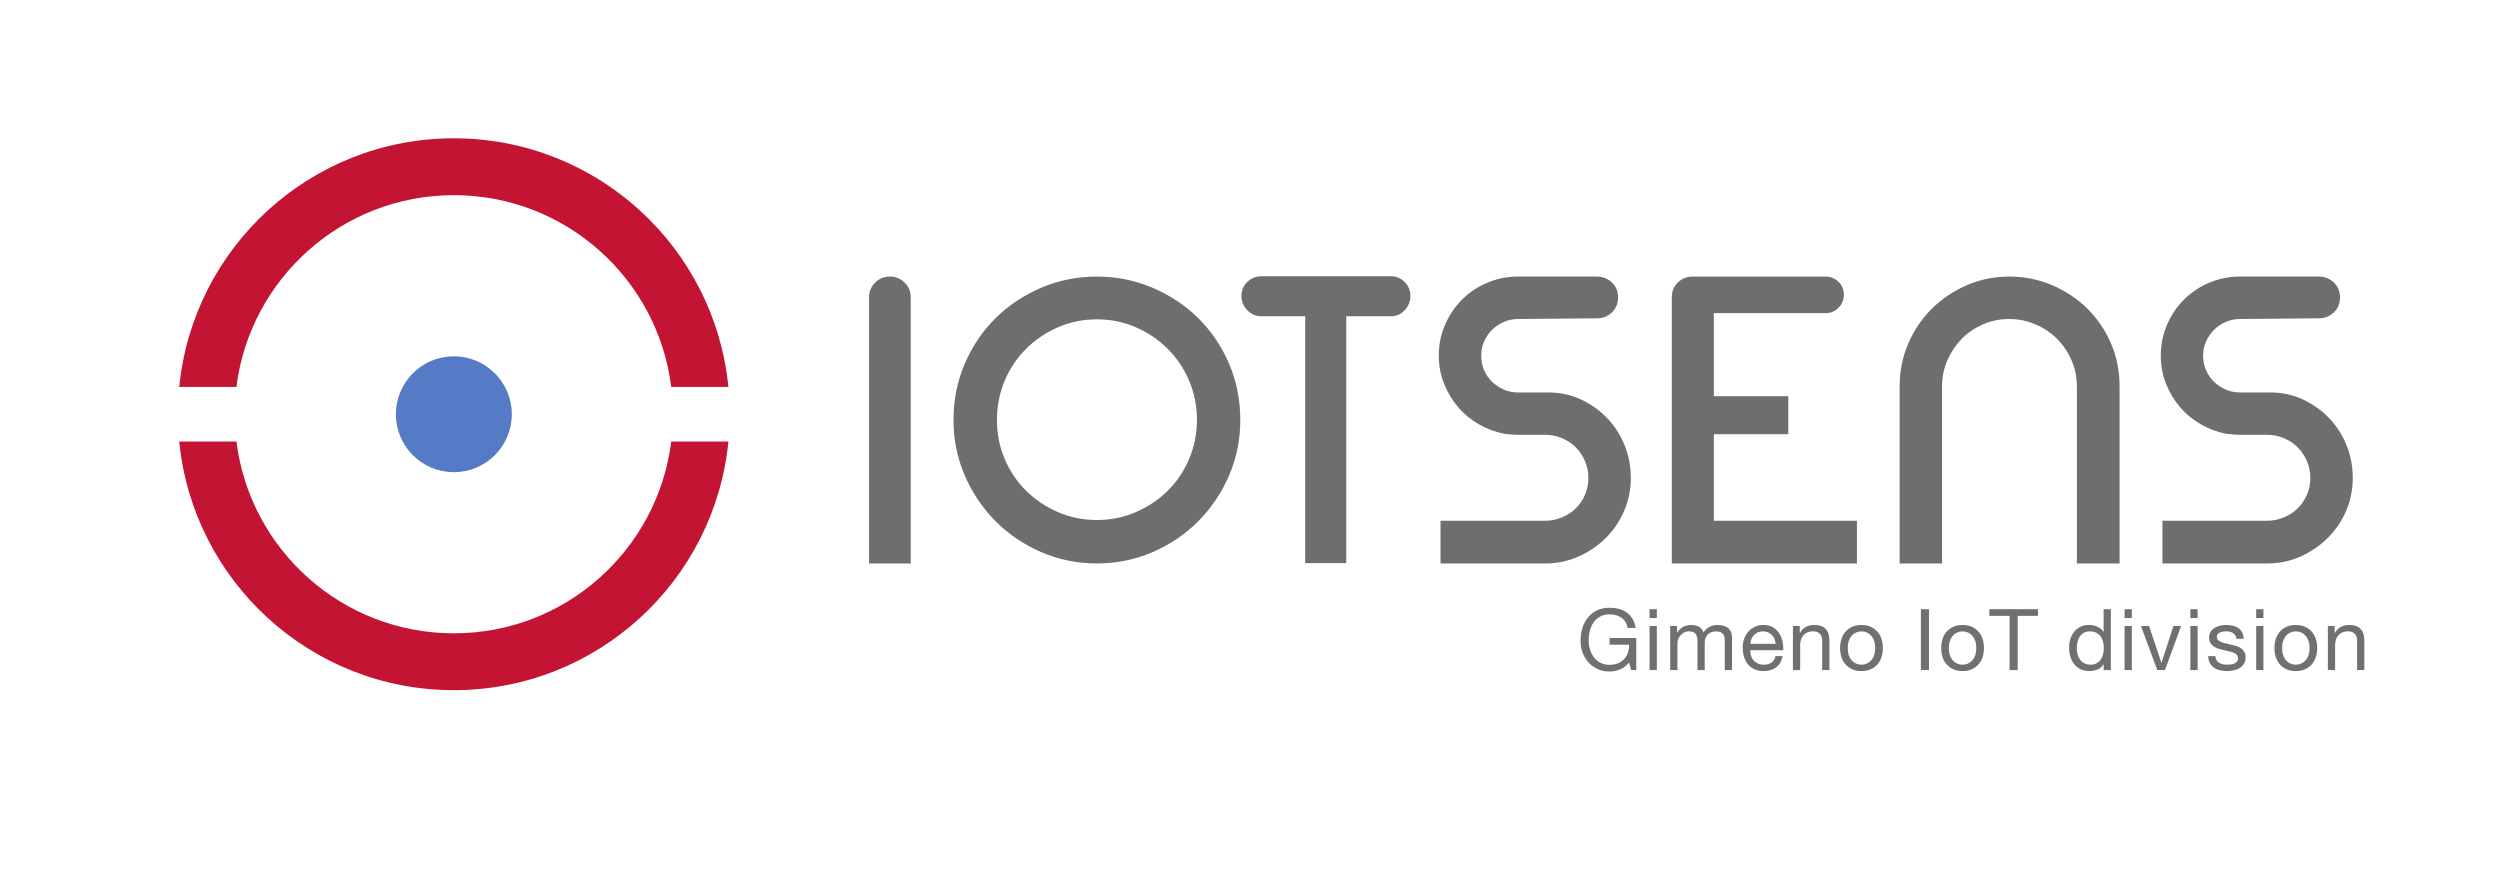 <?xml version="1.0" encoding="utf-8"?>
<!-- Generator: Adobe Illustrator 23.1.0, SVG Export Plug-In . SVG Version: 6.00 Build 0)  -->
<svg version="1.1" xmlns="http://www.w3.org/2000/svg" xmlns:xlink="http://www.w3.org/1999/xlink" x="0px" y="0px"
	 viewBox="0 0 2315.29 810.35" style="enable-background:new 0 0 2315.29 810.35;" xml:space="preserve">
<style type="text/css">
	.st0{fill:#289448;}
	.st1{fill:#6F6E6E;}
	.st2{fill:#C41434;}
	.st3{fill:#567BC6;}
	.st4{fill:#6F7071;}
</style>
<symbol  id="Bush_Left" viewBox="-43.3 -24.31 86.6 48.62">
	<g>
		<g>
			<path class="st0" d="M-33.89-3.51c8.3,8.89,13.24,21.56,13.24,21.56C-24.14,7.54-28.21,2.32-34.92-6.17L-33.89-3.51z"/>
			<path class="st0" d="M-30.49,3.16c0.3,2.26,2.38,11.44,2.38,11.44l-2.15-5.59c-0.48-2.88,0.76-5.55,0.45-7.95L-30.49,3.16z"/>
			<path class="st0" d="M-27.67,8.56c0.3,2.27,1.73,9.83,1.73,9.83l-0.53-3.79c0-2.44-0.21-5.74-0.53-8.14L-27.67,8.56z"/>
			<path class="st0" d="M-24.19,13.38c0.22,1.38,3.05,6.61,3.05,6.61l-2.18-2.93c0-1.49-0.15-3.5-0.38-4.96L-24.19,13.38z"/>
			<path class="st0" d="M-21.17,18.08c0.6,1.18,2.76,6.23,2.76,6.23l-1.28-3.51c-0.31-1.29-0.96-3.02-1.6-4.26L-21.17,18.08z"/>
			<path class="st0" d="M-26.04,10.33c0.3,2.27,1.73,9.83,1.73,9.83l-1.16-4.84c0-2.44,0.42-4.7,0.11-7.09L-26.04,10.33z"/>
			<path class="st0" d="M-24.52,3.49c1.42,0.87,6.5,3.4,6.5,3.4l-3.35-2.2c-1.77-1.16-5.32-0.63-6.83-1.54L-24.52,3.49z"/>
			<path class="st0" d="M-21.85,6.88c1.9,1.26,6.13,5.08,6.13,5.08l-3.16-2.14c-2.19-1.07-5.05-2.71-7.06-4.04L-21.85,6.88z"/>
			<path class="st0" d="M-21.84,13.09c1.04,0.93,3.87,6.17,3.87,6.17l-1.26-3.43c-1.24-0.81-2.84-2.04-3.94-3.03L-21.84,13.09z"/>
			<path class="st0" d="M-23.27,9.47c1.58,1.01,5.96,5.85,5.96,5.85l-2.63-3.88c-1.82-0.86-3.47-1.16-5.14-2.23L-23.27,9.47z"/>
			<path class="st0" d="M-32.97,0.37c0.3,2.26,1.6,12.74,1.6,12.74l-1.38-6.89c-0.48-2.88,0.76-5.55,0.45-7.95L-32.97,0.37z"/>
			<path class="st0" d="M-34.97-1.26c0.3,2.27,1.6,12.74,1.6,12.74l-1.38-6.89c-0.48-2.88,0.76-5.56,0.45-7.95L-34.97-1.26z"/>
			<path class="st0" d="M-29.4-0.56c1.55,0.61,10.18,4.28,10.18,4.28l-4.82-3.12c-1.95-0.84-5.36-0.45-7-1.09L-29.4-0.56z"/>
			<path class="st0" d="M-29.97-3.32c1.73,0.74,9.73,4.11,9.73,4.11l-5.13-2.75c-2.17-1.05-4.61-0.29-6.44-1.08L-29.97-3.32z"/>
		</g>
		<g>
			<path class="st0" d="M-41.11-9.82c17.33-2.83,35.77-10.6,35.77-10.6C-18.81-13.76-28.1-11.68-43.3-8.34L-41.11-9.82z"/>
			<path class="st0" d="M-29.85-13.56c2.4-1.68,13.09-8,13.09-8l-7.5,3.39c-3.16,2.08-4.23,4.89-6.77,6.67L-29.85-13.56z"/>
			<path class="st0" d="M-21.79-16.45c2.4-1.68,10.89-7.04,10.89-7.04l-4.05,2.79c-2.23,1.97-5.48,4.54-8.02,6.31L-21.79-16.45z"/>
			<path class="st0" d="M-13.53-18.51c1.5-1,9.43-3.74,9.43-3.74l-5.1,1.22c-1.36,1.2-3.37,2.75-4.96,3.81L-13.53-18.51z"/>
			<path class="st0" d="M-5.89-20.72c1.74-0.63,8.76-3.59,8.76-3.59l-4.63,2.17c-1.52,0.88-3.82,1.94-5.67,2.61L-5.89-20.72z"/>
			<path class="st0" d="M-18.37-17.02c2.4-1.68,10.9-7.04,10.9-7.04l-5.71,3.3c-2.23,1.97-3.83,4.02-6.37,5.79L-18.37-17.02z"/>
			<path class="st0" d="M-22.94-10.69c2.37,0.05,10.31,0.67,10.31,0.67L-18.35-10c-3.03,0.01-6.48-2.29-8.98-2.34L-22.94-10.69z"/>
			<path class="st0" d="M-16.88-12.03c3.26-0.02,11.44-0.88,11.44-0.88l-5.46,0.07c-3.4-0.29-8.08-0.47-11.53-0.45L-16.88-12.03z"/>
			<path class="st0" d="M-11.19-17.04c2-0.21,9.92-2.96,9.92-2.96l-4.54,2.11c-2.12,0-5.01,0.15-7.13,0.37L-11.19-17.04z"/>
			<path class="st0" d="M-16.08-14.87c2.67,0.01,11.96-1.59,11.96-1.59l-6.46,1.75c-2.8-0.26-4.91-0.89-7.74-0.9L-16.08-14.87z"/>
			<path class="st0" d="M-35.15-12.6c2.4-1.68,13.41-9.46,13.41-9.46l-7.82,4.85c-3.16,2.08-4.23,4.89-6.77,6.67L-35.15-12.6z"/>
			<path class="st0" d="M-38.86-12.34c2.4-1.68,13.41-9.46,13.41-9.46l-7.82,4.85c-3.16,2.08-4.23,4.89-6.77,6.67L-38.86-12.34z"/>
			<path class="st0" d="M-32.05-9.98c2.27,0.33,15.2,1.89,15.2,1.89l-8.2-0.01c-2.93-0.35-6.36-2.46-8.77-2.8L-32.05-9.98z"/>
			<path class="st0" d="M-35.2-8.05c2.59,0.31,14.54,1.8,14.54,1.8l-8.2-0.48c-3.37-0.29-5.38-2.19-8.13-2.52L-35.2-8.05z"/>
		</g>
		<g>
			<path class="st0" d="M-20.02-4.79c13.51-1.99,27.73-7.05,27.73-7.05c-10.5,4.69-17.74,6.16-29.59,8.51L-20.02-4.79z"/>
			<path class="st0" d="M-11.4-7.01C-9.53-8.2-1.2-12.65-1.2-12.65l-5.85,2.39c-2.47,1.46-3.3,3.45-5.28,4.7L-11.4-7.01z"/>
			<path class="st0" d="M-5.11-9.05c1.87-1.18,8.49-4.96,8.49-4.96l-3.16,1.96c-1.74,1.39-4.27,3.19-6.25,4.44L-5.11-9.05z"/>
			<path class="st0" d="M1.32-10.5c1.17-0.71,7.35-2.64,7.35-2.64L4.7-12.27c-1.06,0.85-2.63,1.94-3.87,2.69L1.32-10.5z"/>
			<path class="st0" d="M7.28-12.06c1.36-0.45,6.83-2.53,6.83-2.53l-3.61,1.52c-1.19,0.62-2.98,1.37-4.42,1.84L7.28-12.06z"/>
			<path class="st0" d="M-2.45-9.45c1.87-1.18,8.49-4.96,8.49-4.96l-4.45,2.33c-1.74,1.39-2.98,2.83-4.96,4.08L-2.45-9.45z"/>
			<path class="st0" d="M-6.01-4.99c1.85,0.03,8.04,0.47,8.04,0.47l-4.46,0.01c-2.36,0.01-5.05-1.62-7-1.65L-6.01-4.99z"/>
			<path class="st0" d="M-1.29-5.94c2.54-0.01,8.92-0.62,8.92-0.62L3.37-6.51c-2.65-0.2-6.3-0.33-8.99-0.31L-1.29-5.94z"/>
			<path class="st0" d="M3.15-9.46c1.56-0.15,7.74-2.08,7.74-2.08l-3.54,1.49c-1.65,0-3.91,0.11-5.56,0.26L3.15-9.46z"/>
			<path class="st0" d="M-0.67-7.94c2.08,0.01,9.32-1.12,9.32-1.12L3.62-7.83C1.44-8.01-0.21-8.45-2.41-8.46L-0.67-7.94z"/>
			<path class="st0" d="M-15.54-6.34C-13.66-7.52-5.08-13-5.08-13l-6.1,3.41c-2.47,1.46-3.3,3.45-5.28,4.7L-15.54-6.34z"/>
			<path class="st0" d="M-18.43-6.15c1.87-1.18,10.46-6.66,10.46-6.66l-6.1,3.41c-2.47,1.46-3.3,3.45-5.28,4.7L-18.43-6.15z"/>
			<path class="st0" d="M-13.11-4.5c1.77,0.23,11.85,1.33,11.85,1.33l-6.39-0.01c-2.28-0.25-4.96-1.73-6.83-1.97L-13.11-4.5z"/>
			<path class="st0" d="M-15.57-3.13c2.02,0.22,11.34,1.27,11.34,1.27l-6.39-0.34c-2.62-0.21-4.19-1.54-6.34-1.77L-15.57-3.13z"/>
		</g>
		<g>
			<path class="st0" d="M1.65-2.06c12.24-1.71,25.11-6.07,25.11-6.07c-9.51,4.03-16.07,5.3-26.8,7.32L1.65-2.06z"/>
			<path class="st0" d="M9.46-3.97c1.69-1.01,9.24-4.85,9.24-4.85l-5.29,2.05C11.17-5.5,10.42-3.8,8.63-2.72L9.46-3.97z"/>
			<path class="st0" d="M15.15-5.71c1.69-1.02,7.69-4.27,7.69-4.27l-2.86,1.69c-1.57,1.2-3.87,2.75-5.66,3.82L15.15-5.71z"/>
			<path class="st0" d="M20.98-6.96c1.06-0.61,6.65-2.27,6.65-2.27l-3.6,0.74c-0.96,0.73-2.38,1.67-3.5,2.31L20.98-6.96z"/>
			<path class="st0" d="M26.38-8.3c1.23-0.38,6.18-2.17,6.18-2.17l-3.27,1.31c-1.08,0.53-2.7,1.17-4,1.58L26.38-8.3z"/>
			<path class="st0" d="M17.57-6.06c1.69-1.01,7.69-4.27,7.69-4.27l-4.03,2c-1.57,1.2-2.7,2.44-4.49,3.51L17.57-6.06z"/>
			<path class="st0" d="M14.34-2.22c1.67,0.03,7.28,0.41,7.28,0.41l-4.04,0.01c-2.14,0-4.57-1.39-6.34-1.42L14.34-2.22z"/>
			<path class="st0" d="M18.62-3.04c2.3-0.01,8.07-0.53,8.07-0.53l-3.86,0.04c-2.4-0.17-5.7-0.28-8.14-0.27L18.62-3.04z"/>
			<path class="st0" d="M22.64-6.07c1.41-0.13,7.01-1.79,7.01-1.79l-3.2,1.28c-1.5,0-3.54,0.09-5.04,0.23L22.64-6.07z"/>
			<path class="st0" d="M19.18-4.76c1.89,0.01,8.44-0.97,8.44-0.97l-4.56,1.06C21.09-4.82,19.6-5.2,17.6-5.21L19.18-4.76z"/>
			<path class="st0" d="M5.72-3.39c1.69-1.02,9.47-5.73,9.47-5.73L9.66-6.18C7.43-4.92,6.68-3.22,4.88-2.14L5.72-3.39z"/>
			<path class="st0" d="M3.1-3.23c1.69-1.01,9.47-5.73,9.47-5.73L7.05-6.02C4.81-4.76,4.06-3.06,2.27-1.98L3.1-3.23z"/>
			<path class="st0" d="M7.91-1.8c1.6,0.2,10.73,1.15,10.73,1.15l-5.79-0.01c-2.07-0.21-4.49-1.49-6.19-1.7L7.91-1.8z"/>
			<path class="st0" d="M5.69-0.63c1.83,0.19,10.27,1.09,10.27,1.09l-5.79-0.29c-2.38-0.18-3.8-1.33-5.74-1.52L5.69-0.63z"/>
		</g>
		<g>
			<path class="st0" d="M14,2.84c11.08-1.47,22.74-5.22,22.74-5.22c-8.61,3.47-14.55,4.56-24.26,6.29L14,2.84z"/>
			<path class="st0" d="M21.07,1.19c1.53-0.87,8.37-4.17,8.37-4.17l-4.79,1.77c-2.02,1.08-2.7,2.55-4.33,3.47L21.07,1.19z"/>
			<path class="st0" d="M26.23-0.31c1.53-0.87,6.96-3.67,6.96-3.67L30.6-2.53c-1.43,1.03-3.5,2.36-5.13,3.29L26.23-0.31z"/>
			<path class="st0" d="M31.5-1.39c0.96-0.52,6.03-1.95,6.03-1.95L34.27-2.7c-0.87,0.63-2.15,1.43-3.17,1.99L31.5-1.39z"/>
			<path class="st0" d="M36.39-2.54c1.11-0.33,5.6-1.87,5.6-1.87l-2.96,1.13c-0.97,0.46-2.44,1.01-3.62,1.36L36.39-2.54z"/>
			<path class="st0" d="M28.41-0.61c1.53-0.87,6.96-3.67,6.96-3.67l-3.65,1.72c-1.43,1.03-2.45,2.09-4.07,3.02L28.41-0.61z"/>
			<path class="st0" d="M25.49,2.69c1.51,0.02,6.59,0.35,6.59,0.35l-3.66,0.01c-1.94,0-4.14-1.2-5.74-1.22L25.49,2.69z"/>
			<path class="st0" d="M29.37,1.99c2.08-0.01,7.31-0.46,7.31-0.46l-3.49,0.03c-2.17-0.15-5.16-0.24-7.37-0.23L29.37,1.99z"/>
			<path class="st0" d="M33-0.62c1.28-0.11,6.34-1.54,6.34-1.54l-2.9,1.1c-1.36,0-3.21,0.08-4.56,0.2L33-0.62z"/>
			<path class="st0" d="M29.87,0.51c1.71,0.01,7.64-0.83,7.64-0.83l-4.13,0.91c-1.79-0.14-3.14-0.46-4.95-0.47L29.87,0.51z"/>
			<path class="st0" d="M17.68,1.69c1.53-0.87,8.57-4.93,8.57-4.93l-5,2.53c-2.02,1.08-2.7,2.55-4.33,3.47L17.68,1.69z"/>
			<path class="st0" d="M15.31,1.83c1.53-0.87,8.57-4.93,8.57-4.93l-5,2.53c-2.02,1.08-2.7,2.55-4.33,3.47L15.31,1.83z"/>
			<path class="st0" d="M19.67,3.06c1.45,0.17,9.72,0.99,9.72,0.99l-5.24-0.01c-1.87-0.18-4.07-1.28-5.6-1.46L19.67,3.06z"/>
			<path class="st0" d="M17.65,4.07C19.31,4.23,26.95,5,26.95,5l-5.24-0.25c-2.15-0.15-3.44-1.14-5.2-1.31L17.65,4.07z"/>
		</g>
		<g>
			<path class="st0" d="M-16.82,0.15C-9.21,6.41-2.93,16.13-2.93,16.13C-7.01,7.95-10.86,4.17-17.18-1.96L-16.82,0.15z"/>
			<path class="st0" d="M-12.52,5.15c0.52,1.82,3.33,9.08,3.33,9.08l-2.4-4.32c-0.75-2.3-0.13-4.65-0.68-6.57L-12.52,5.15z"/>
			<path class="st0" d="M-9.62,9.23C-9.1,11.05-7,17.07-7,17.07l-0.9-3.04c-0.32-2-0.91-4.68-1.47-6.61L-9.62,9.23z"/>
			<path class="st0" d="M-6.29,12.74c0.35,1.11,3.23,5.04,3.23,5.04l-2.08-2.13c-0.19-1.22-0.57-2.85-0.94-4.02L-6.29,12.74z"/>
			<path class="st0" d="M-3.33,16.22c0.62,0.89,2.96,4.77,2.96,4.77l-1.45-2.72c-0.41-1.02-1.14-2.36-1.79-3.3L-3.33,16.22z"/>
			<path class="st0" d="M-8.13,10.47c0.53,1.82,2.62,7.84,2.62,7.84l-1.53-3.82c-0.32-2-0.28-3.9-0.84-5.83L-8.13,10.47z"/>
			<path class="st0" d="M-7.83,4.68c1.22,0.53,5.5,1.98,5.5,1.98l-2.89-1.39c-1.53-0.74-4.22,0.14-5.51-0.42L-7.83,4.68z"/>
			<path class="st0" d="M-5.32,7.13c1.64,0.8,5.43,3.41,5.43,3.41l-2.74-1.36c-1.84-0.61-4.28-1.6-6.02-2.44L-5.32,7.13z"/>
			<path class="st0" d="M-4.5,12.21c0.93,0.64,3.81,4.58,3.81,4.58l-1.43-2.66c-1.07-0.51-2.48-1.32-3.46-1.99L-4.5,12.21z"/>
			<path class="st0" d="M-6.08,9.43c1.36,0.63,5.4,4.06,5.4,4.06l-2.55-2.85c-1.52-0.48-2.85-0.52-4.29-1.19L-6.08,9.43z"/>
			<path class="st0" d="M-14.81,3.16c0.52,1.82,2.9,10.24,2.9,10.24l-1.97-5.47c-0.75-2.3-0.13-4.65-0.68-6.57L-14.81,3.16z"/>
			<path class="st0" d="M-16.58,2.07c0.53,1.82,2.9,10.24,2.9,10.24l-1.96-5.47c-0.75-2.3-0.13-4.65-0.68-6.57L-16.58,2.07z"/>
			<path class="st0" d="M-12.16,1.96c1.28,0.31,8.48,2.26,8.48,2.26l-4.16-1.96c-1.63-0.45-4.23,0.29-5.59-0.03L-12.16,1.96z"/>
			<path class="st0" d="M-12.96-0.23c1.44,0.4,8.1,2.17,8.1,2.17L-9.2,0.32c-1.83-0.59-3.63,0.33-5.15-0.09L-12.96-0.23z"/>
		</g>
		<g>
			<path class="st0" d="M-1.74,1.38c5.02,5.23,8.85,13.01,8.85,13.01C4.75,7.92,2.25,4.81-1.85-0.24L-1.74,1.38z"/>
			<path class="st0" d="M1,5.44c0.25,1.42,1.78,7.11,1.78,7.11L1.35,9.12C0.97,7.33,1.57,5.58,1.3,4.09L1,5.44z"/>
			<path class="st0" d="M2.8,8.72c0.25,1.42,1.35,6.12,1.35,6.12L3.7,12.48C3.61,10.94,3.36,8.86,3.1,7.37L2.8,8.72z"/>
			<path class="st0" d="M4.94,11.6c0.17,0.86,1.97,4.03,1.97,4.03l-1.34-1.75c-0.06-0.94-0.22-2.2-0.41-3.11L4.94,11.6z"/>
			<path class="st0" d="M6.82,14.43c0.38,0.71,1.79,3.81,1.79,3.81l-0.86-2.16c-0.23-0.8-0.66-1.86-1.06-2.62L6.82,14.43z"/>
			<path class="st0" d="M3.78,9.76c0.25,1.42,1.35,6.12,1.35,6.12l-0.84-3C4.2,11.35,4.35,9.91,4.08,8.41L3.78,9.76z"/>
			<path class="st0" d="M4.38,5.38c0.83,0.48,3.79,1.85,3.79,1.85L6.2,5.99C5.15,5.34,3.17,5.84,2.29,5.33L4.38,5.38z"/>
			<path class="st0" d="M6.01,7.4c1.12,0.71,3.65,2.92,3.65,2.92L7.79,9.12C6.52,8.54,4.84,7.64,3.66,6.89L6.01,7.4z"/>
			<path class="st0" d="M6.26,11.31c0.62,0.54,2.41,3.72,2.41,3.72l-0.84-2.11c-0.73-0.46-1.68-1.16-2.34-1.73L6.26,11.31z"/>
			<path class="st0" d="M5.31,9.1c0.93,0.57,3.58,3.42,3.58,3.42l-1.63-2.33c-1.06-0.46-2-0.57-2.98-1.17L5.31,9.1z"/>
			<path class="st0" d="M-0.5,3.79c0.25,1.42,1.39,7.96,1.39,7.96l-1.04-4.28c-0.38-1.8,0.22-3.54-0.05-5.04L-0.5,3.79z"/>
			<path class="st0" d="M-1.69,2.86c0.25,1.42,1.39,7.96,1.39,7.96l-1.04-4.28C-1.72,4.74-1.12,3-1.39,1.5L-1.69,2.86z"/>
			<path class="st0" d="M1.47,3.05c0.9,0.31,5.9,2.24,5.9,2.24L4.54,3.54C3.41,3.1,1.5,3.5,0.55,3.17L1.47,3.05z"/>
			<path class="st0" d="M1.05,1.33c1,0.39,5.64,2.15,5.64,2.15l-3-1.5C2.43,1.42,1.08,2.01,0.02,1.59L1.05,1.33z"/>
		</g>
		<g>
			<path class="st0" d="M10.39,4.12c5.33,4.5,9.14,10.95,9.14,10.95c-2.24-5.31-4.85-7.95-9.16-12.25L10.39,4.12z"/>
			<path class="st0" d="M13.22,7.54c0.19,1.15,1.53,5.79,1.53,5.79l-1.38-2.83c-0.31-1.46,0.49-2.81,0.29-4.02L13.22,7.54z"/>
			<path class="st0" d="M15.03,10.28c0.19,1.15,1.11,4.97,1.11,4.97l-0.34-1.92c0-1.23-0.14-2.9-0.34-4.12L15.03,10.28z"/>
			<path class="st0" d="M17.26,12.71c0.14,0.7,1.96,3.34,1.96,3.34l-1.4-1.48c0-0.75-0.1-1.77-0.25-2.51L17.26,12.71z"/>
			<path class="st0" d="M19.2,15.09c0.39,0.59,1.77,3.15,1.77,3.15l-0.82-1.77c-0.2-0.65-0.62-1.53-1.02-2.16L19.2,15.09z"/>
			<path class="st0" d="M16.07,11.17c0.19,1.14,1.11,4.97,1.11,4.97l-0.75-2.45c0-1.23,0.27-2.38,0.07-3.59L16.07,11.17z"/>
			<path class="st0" d="M17.05,7.71c0.91,0.44,4.17,1.72,4.17,1.72l-2.15-1.11C17.93,7.73,15.65,8,14.68,7.54L17.05,7.71z"/>
			<path class="st0" d="M18.76,9.43c1.22,0.64,3.93,2.57,3.93,2.57l-2.03-1.08c-1.4-0.54-3.24-1.37-4.53-2.04L18.76,9.43z"/>
			<path class="st0" d="M18.77,12.56c0.67,0.47,2.48,3.12,2.48,3.12l-0.81-1.74c-0.8-0.41-1.82-1.03-2.53-1.53L18.77,12.56z"/>
			<path class="st0" d="M17.85,10.73c1.01,0.51,3.83,2.96,3.83,2.96l-1.69-1.96c-1.17-0.43-2.23-0.59-3.3-1.13L17.85,10.73z"/>
			<path class="st0" d="M11.63,6.13c0.19,1.15,1.03,6.44,1.03,6.44l-0.88-3.48c-0.31-1.46,0.49-2.81,0.29-4.02L11.63,6.13z"/>
			<path class="st0" d="M10.34,5.31c0.19,1.15,1.03,6.44,1.03,6.44l-0.88-3.48c-0.31-1.46,0.49-2.81,0.29-4.02L10.34,5.31z"/>
			<path class="st0" d="M13.91,5.66c0.99,0.31,6.53,2.17,6.53,2.17l-3.09-1.58c-1.25-0.42-3.44-0.23-4.49-0.55L13.91,5.66z"/>
			<path class="st0" d="M13.55,4.27c1.11,0.38,6.24,2.08,6.24,2.08L16.5,4.95c-1.39-0.53-2.96-0.15-4.13-0.54L13.55,4.27z"/>
		</g>
		<g>
			<path class="st0" d="M22.36,7.21c9.26,2.04,17.47,6.53,17.47,6.53C34.26,9.67,29.5,8.27,21.69,6L22.36,7.21z"/>
			<path class="st0" d="M27.78,9.27c0.82,1,4.87,4.8,4.87,4.8l-3.22-2.09c-1.12-1.24-0.74-2.84-1.61-3.89L27.78,9.27z"/>
			<path class="st0" d="M31.52,11.09c0.82,1,3.92,4.21,3.92,4.21l-1.4-1.66c-0.61-1.16-1.61-2.67-2.48-3.73L31.52,11.09z"/>
			<path class="st0" d="M35.67,12.46c0.53,0.6,4.24,2.34,4.24,2.34l-2.58-0.82c-0.37-0.71-1-1.62-1.56-2.26L35.67,12.46z"/>
			<path class="st0" d="M39.4,13.89c0.8,0.4,3.9,2.23,3.9,2.23l-1.96-1.33c-0.59-0.53-1.57-1.18-2.42-1.6L39.4,13.89z"/>
			<path class="st0" d="M33.34,11.5c0.82,1,3.92,4.21,3.92,4.21l-2.19-1.99c-0.61-1.16-0.82-2.34-1.68-3.4L33.34,11.5z"/>
			<path class="st0" d="M32.92,7.85c1.42,0.04,6.35-0.1,6.35-0.1l-3.39-0.16c-1.79-0.09-4.67,1.1-6.17,1.06L32.92,7.85z"/>
			<path class="st0" d="M36.03,8.76c1.92,0.1,6.46,0.8,6.46,0.8l-3.22-0.18c-2.12,0.07-4.96,0.04-7-0.06L36.03,8.76z"/>
			<path class="st0" d="M37.59,11.7c1.11,0.17,4.82,1.91,4.82,1.91l-1.93-1.3c-1.26-0.06-2.92-0.22-4.1-0.4L37.59,11.7z"/>
			<path class="st0" d="M35.47,10.36c1.59,0.06,6.52,1.21,6.52,1.21l-3.2-1.15c-1.75,0.07-3.23,0.36-4.91,0.29L35.47,10.36z"/>
			<path class="st0" d="M24.98,8.59c0.82,1,4.53,5.62,4.53,5.62l-2.89-2.91c-1.13-1.24-0.74-2.84-1.61-3.89L24.98,8.59z"/>
			<path class="st0" d="M22.88,8.35c0.82,1,4.53,5.62,4.53,5.62l-2.89-2.91c-1.13-1.24-0.74-2.84-1.61-3.89L22.88,8.35z"/>
			<path class="st0" d="M27.77,7.22c1.46-0.12,9.7-0.65,9.7-0.65l-4.87-0.21c-1.86,0.12-4.66,1.2-6.21,1.32L27.77,7.22z"/>
			<path class="st0" d="M26.6,6.05c1.65-0.1,9.27-0.61,9.27-0.61l-5.04,0.05c-2.1,0.07-3.98,1.08-5.73,1.18L26.6,6.05z"/>
		</g>
	</g>
</symbol>
<g id="Fondo">
</g>
<g id="Guías">
</g>
<g id="Primer_plano">
	<g>
		<g>
			<g>
				<path class="st1" d="M833.8-588.54c1.76,0,3.3,0.64,4.61,1.87c1.32,1.26,1.98,2.82,1.98,4.73v84.71h-13.28v-84.71
					c0-1.83,0.63-3.39,1.93-4.67C830.31-587.88,831.9-588.54,833.8-588.54z M899.64-588.54c6.29,0,12.22,1.21,17.79,3.59
					c5.54,2.38,10.41,5.61,14.53,9.7c4.14,4.11,7.39,8.93,9.77,14.49c2.38,5.56,3.56,11.52,3.56,17.89c0,6.21-1.18,12.08-3.56,17.61
					c-2.38,5.53-5.63,10.35-9.77,14.54c-4.12,4.17-8.99,7.47-14.53,9.88c-5.57,2.41-11.5,3.62-17.79,3.62
					c-6.28,0-12.21-1.21-17.77-3.62c-5.54-2.41-10.4-5.71-14.54-9.88c-4.13-4.18-7.38-9-9.75-14.54c-2.39-5.53-3.57-11.4-3.57-17.61
					c0-6.37,1.19-12.33,3.57-17.89c2.37-5.56,5.62-10.38,9.75-14.49c4.14-4.09,9-7.33,14.54-9.7
					C887.44-587.33,893.36-588.54,899.64-588.54z M899.64-511.05c4.39,0,8.54-0.84,12.4-2.52c3.89-1.69,7.27-3.96,10.15-6.81
					c2.9-2.85,5.15-6.22,6.81-10.1c1.64-3.87,2.48-8.01,2.48-12.39c0-4.46-0.84-8.63-2.48-12.52c-1.65-3.88-3.91-7.24-6.81-10.14
					c-2.88-2.88-6.27-5.17-10.15-6.86c-3.86-1.68-8.01-2.53-12.4-2.53c-4.4,0-8.52,0.85-12.41,2.53c-3.87,1.69-7.24,3.98-10.14,6.86
					c-2.89,2.9-5.16,6.27-6.8,10.14c-1.65,3.89-2.47,8.06-2.47,12.52c0,4.38,0.82,8.53,2.47,12.39c1.64,3.88,3.91,7.25,6.8,10.1
					c2.91,2.85,6.28,5.12,10.14,6.81C891.13-511.89,895.24-511.05,899.64-511.05z M952.01-588.63h41.26c1.69,0,3.13,0.61,4.33,1.82
					c1.22,1.2,1.82,2.69,1.82,4.44c0,1.75-0.61,3.27-1.82,4.54c-1.19,1.29-2.64,1.93-4.33,1.93H979v78.57h-13.06v-78.57h-13.94
					c-1.76,0-3.25-0.64-4.5-1.93c-1.24-1.27-1.87-2.8-1.87-4.54c0-1.75,0.63-3.24,1.87-4.44
					C948.76-588.02,950.25-588.63,952.01-588.63z M1033.7-551.65h9.66c3.65,0,7.07,0.73,10.26,2.19c3.19,1.47,5.96,3.42,8.34,5.87
					c2.38,2.45,4.24,5.31,5.6,8.62c1.35,3.28,2.03,6.8,2.03,10.54c0,3.72-0.72,7.23-2.15,10.53c-1.43,3.3-3.38,6.15-5.85,8.61
					c-2.49,2.46-5.38,4.42-8.68,5.88c-3.28,1.46-6.8,2.19-10.54,2.19h-33.35v-13.59h33.35c1.83,0,3.6-0.36,5.27-1.07
					c1.68-0.68,3.16-1.63,4.41-2.84c1.23-1.21,2.23-2.64,2.95-4.33c0.73-1.68,1.09-3.47,1.09-5.37c0-1.91-0.36-3.7-1.09-5.38
					c-0.73-1.68-1.72-3.14-2.95-4.4c-1.25-1.22-2.73-2.2-4.41-2.9c-1.67-0.69-3.44-1.05-5.27-1.05h-8.66
					c-0.81,0-1.56-0.04-2.26-0.12c-0.68-0.06-1.39-0.13-2.12-0.21c-2.93-0.57-5.66-1.61-8.18-3.06c-2.52-1.47-4.73-3.28-6.59-5.49
					c-1.86-2.2-3.34-4.68-4.44-7.47c-1.1-2.77-1.65-5.74-1.65-8.9c0-3.44,0.66-6.69,1.97-9.75c1.32-3.07,3.11-5.74,5.39-8.01
					c2.26-2.27,4.93-4.08,8.01-5.38c3.07-1.32,6.35-1.99,9.87-1.99h25.12c1.83,0,3.42,0.64,4.73,1.87c1.31,1.26,1.98,2.82,1.98,4.73
					c0,1.98-0.67,3.59-1.98,4.82c-1.31,1.25-2.9,1.86-4.73,1.86l-25.12,0.22c-1.61,0-3.12,0.31-4.55,0.94
					c-1.43,0.62-2.67,1.46-3.73,2.52c-1.07,1.06-1.9,2.27-2.52,3.67c-0.62,1.4-0.92,2.9-0.92,4.5c0,1.69,0.3,3.24,0.92,4.67
					c0.62,1.42,1.45,2.66,2.52,3.68c1.07,1.01,2.31,1.85,3.73,2.48C1030.58-551.95,1032.09-551.65,1033.7-551.65z M1096.02-510.82
					h45.54v13.59h-58.93v-84.71c0-1.91,0.65-3.47,1.93-4.73c1.28-1.23,2.87-1.87,4.78-1.87h42.25c1.6,0,2.96,0.56,4.1,1.65
					c1.14,1.11,1.72,2.46,1.72,4.07c0,1.69-0.58,3.1-1.72,4.23c-1.14,1.14-2.5,1.7-4.1,1.7h-35.56v26.44h23.69v12.08h-23.69V-510.82
					z M1190.06-588.54c4.83,0,9.38,0.93,13.66,2.76c4.28,1.83,8.02,4.31,11.2,7.45c3.17,3.14,5.68,6.85,7.51,11.09
					c1.82,4.24,2.73,8.78,2.73,13.6v56.41h-13.59v-56.41c0-2.92-0.57-5.67-1.71-8.27c-1.14-2.62-2.67-4.87-4.62-6.81
					c-1.92-1.94-4.21-3.47-6.85-4.6c-2.62-1.14-5.4-1.71-8.33-1.71c-3.01,0-5.81,0.57-8.42,1.71c-2.58,1.13-4.83,2.66-6.74,4.6
					c-1.9,1.95-3.41,4.2-4.55,6.81c-1.14,2.6-1.69,5.35-1.69,8.27v56.41h-13.51v-56.41c0-4.82,0.93-9.37,2.75-13.6
					c1.82-4.24,4.33-7.94,7.51-11.09c3.19-3.14,6.88-5.62,11.08-7.45C1180.71-587.6,1185.22-588.54,1190.06-588.54z M1263.49-551.65
					h9.65c3.66,0,7.1,0.73,10.26,2.19c3.19,1.47,5.97,3.42,8.34,5.87c2.39,2.45,4.25,5.31,5.6,8.62c1.36,3.28,2.03,6.8,2.03,10.54
					c0,3.72-0.71,7.23-2.13,10.53c-1.43,3.3-3.38,6.15-5.88,8.61c-2.48,2.46-5.39,4.42-8.67,5.88c-3.3,1.46-6.8,2.19-10.54,2.19
					h-33.36v-13.59h33.36c1.84,0,3.59-0.36,5.28-1.07c1.68-0.68,3.13-1.63,4.39-2.84c1.24-1.21,2.22-2.64,2.97-4.33
					c0.73-1.68,1.08-3.47,1.08-5.37c0-1.91-0.35-3.7-1.08-5.38c-0.75-1.68-1.73-3.14-2.97-4.4c-1.25-1.22-2.71-2.2-4.39-2.9
					c-1.69-0.69-3.44-1.05-5.28-1.05h-8.66c-0.8,0-1.57-0.04-2.25-0.12c-0.69-0.06-1.42-0.13-2.14-0.21
					c-2.93-0.57-5.66-1.61-8.17-3.06c-2.53-1.47-4.73-3.28-6.59-5.49c-1.88-2.2-3.35-4.68-4.45-7.47c-1.1-2.77-1.63-5.74-1.63-8.9
					c0-3.44,0.65-6.69,1.96-9.75c1.31-3.07,3.1-5.74,5.36-8.01c2.28-2.27,4.96-4.08,8.02-5.38c3.08-1.32,6.36-1.99,9.88-1.99h25.12
					c1.83,0,3.41,0.64,4.73,1.87c1.32,1.26,1.97,2.82,1.97,4.73c0,1.98-0.65,3.59-1.97,4.82c-1.31,1.25-2.9,1.86-4.73,1.86
					l-25.12,0.22c-1.6,0-3.13,0.31-4.55,0.94c-1.43,0.62-2.68,1.46-3.74,2.52c-1.05,1.06-1.9,2.27-2.52,3.67
					c-0.62,1.4-0.94,2.9-0.94,4.5c0,1.69,0.32,3.24,0.94,4.67c0.62,1.42,1.47,2.66,2.52,3.68c1.06,1.01,2.31,1.85,3.74,2.48
					C1260.35-551.95,1261.88-551.65,1263.49-551.65z"/>
			</g>
			<g>
				<path class="st2" d="M764.15-536.03c-4.28,34.42-33.63,61.04-69.2,61.04c-35.57,0-64.91-26.62-69.19-61.04h-18.21
					c4.37,44.43,41.83,79.14,87.4,79.14c45.57,0,83.04-34.71,87.4-79.14H764.15z M694.96-632.55c-45.57,0-83.03,34.71-87.4,79.13
					h18.21c4.28-34.4,33.63-61.03,69.19-61.03c35.56,0,64.91,26.63,69.2,61.03h18.2C777.99-597.84,740.53-632.55,694.96-632.55z"/>
				<g>
					<path class="st3" d="M713.41-544.71c0-10.18-8.27-18.44-18.46-18.44c-10.18,0-18.43,8.26-18.43,18.44
						c0,10.19,8.26,18.44,18.43,18.44C705.14-526.27,713.41-534.53,713.41-544.71z"/>
				</g>
			</g>
		</g>
	</g>
	<g>
		<g>
			<g>
				<path class="st4" d="M1061.93-463.97c-0.38,0.51-0.81,0.94-1.29,1.3c-0.48,0.36-0.99,0.66-1.53,0.89
					c-0.54,0.23-1.1,0.41-1.68,0.52c-0.58,0.11-1.15,0.16-1.71,0.16c-1.45,0-2.74-0.27-3.88-0.81c-1.14-0.54-2.11-1.27-2.9-2.17
					c-0.8-0.9-1.4-1.94-1.82-3.12c-0.42-1.18-0.62-2.4-0.62-3.66c0-1.41,0.19-2.75,0.58-4.03c0.39-1.27,0.97-2.39,1.74-3.35
					c0.77-0.96,1.73-1.72,2.88-2.29c1.15-0.57,2.49-0.86,4.03-0.86c1.05,0,2.04,0.12,2.97,0.37c0.93,0.24,1.76,0.63,2.5,1.15
					c0.73,0.52,1.35,1.19,1.84,1.99c0.5,0.8,0.84,1.78,1.02,2.92h-2.58c-0.13-0.73-0.36-1.37-0.7-1.92c-0.34-0.55-0.77-1-1.27-1.35
					c-0.51-0.35-1.08-0.61-1.72-0.78c-0.64-0.17-1.33-0.26-2.05-0.26c-1.18,0-2.18,0.24-3.02,0.71c-0.84,0.47-1.53,1.1-2.06,1.87
					c-0.53,0.77-0.93,1.66-1.18,2.65c-0.25,0.99-0.38,2.01-0.38,3.04c0,1.02,0.14,2,0.43,2.94c0.29,0.94,0.71,1.77,1.27,2.49
					c0.56,0.72,1.25,1.29,2.08,1.72s1.78,0.64,2.86,0.64c0.99,0,1.89-0.17,2.67-0.5c0.79-0.33,1.45-0.79,1.99-1.37
					c0.54-0.58,0.95-1.26,1.21-2.04s0.38-1.62,0.34-2.53h-6.19v-2.12h8.49v10.2h-1.63L1061.93-463.97z"/>
				<path class="st4" d="M1070.78-478.11h-2.31v-2.82h2.31V-478.11z M1068.47-475.58h2.31v14.03h-2.31V-475.58z"/>
				<path class="st4" d="M1075.04-475.58h2.17v2.06h0.05c1.05-1.59,2.56-2.39,4.53-2.39c0.87,0,1.66,0.18,2.36,0.54
					c0.7,0.36,1.2,0.98,1.49,1.85c0.47-0.76,1.09-1.35,1.87-1.76c0.78-0.42,1.62-0.62,2.52-0.62c0.7,0,1.34,0.08,1.91,0.23
					c0.57,0.15,1.06,0.39,1.46,0.72c0.41,0.33,0.72,0.75,0.95,1.26s0.34,1.14,0.34,1.86v10.28h-2.31v-9.2
					c0-0.43-0.04-0.84-0.11-1.22c-0.07-0.38-0.21-0.71-0.41-0.99c-0.2-0.28-0.48-0.5-0.83-0.67c-0.35-0.16-0.81-0.24-1.37-0.24
					c-1.12,0-2.01,0.33-2.67,0.98c-0.66,0.65-0.99,1.52-0.99,2.61v8.74h-2.31v-9.2c0-0.45-0.04-0.87-0.12-1.25
					c-0.08-0.38-0.22-0.71-0.42-0.99c-0.2-0.28-0.47-0.5-0.81-0.65c-0.34-0.15-0.77-0.23-1.28-0.23c-0.69,0-1.27,0.14-1.74,0.41
					c-0.47,0.27-0.85,0.6-1.15,0.98c-0.3,0.38-0.52,0.77-0.65,1.18c-0.14,0.41-0.2,0.75-0.2,1.02v8.74h-2.31V-475.58z"/>
				<path class="st4" d="M1110.82-466.01c-0.31,1.56-0.99,2.74-2.04,3.55c-1.05,0.81-2.37,1.22-3.96,1.22
					c-1.12,0-2.09-0.19-2.92-0.56c-0.82-0.37-1.52-0.88-2.08-1.53c-0.56-0.65-0.98-1.43-1.26-2.33c-0.28-0.9-0.44-1.89-0.47-2.96
					c0-1.05,0.16-2.02,0.49-2.92c0.33-0.9,0.78-1.67,1.37-2.32c0.59-0.65,1.28-1.16,2.09-1.52c0.8-0.36,1.69-0.54,2.64-0.54
					c1.25,0,2.28,0.26,3.11,0.77c0.82,0.52,1.48,1.17,1.98,1.97c0.5,0.8,0.84,1.66,1.03,2.6c0.19,0.94,0.27,1.84,0.23,2.69h-10.5
					c-0.02,0.62,0.05,1.2,0.22,1.75c0.16,0.55,0.42,1.04,0.79,1.46c0.36,0.43,0.82,0.76,1.38,1.02c0.56,0.25,1.22,0.38,1.98,0.38
					c0.96,0,1.75-0.23,2.39-0.68c0.63-0.45,1.05-1.14,1.25-2.06H1110.82z M1108.6-469.91c-0.04-0.54-0.16-1.06-0.37-1.55
					c-0.21-0.49-0.49-0.91-0.84-1.26c-0.35-0.35-0.77-0.63-1.26-0.84c-0.49-0.21-1.01-0.31-1.57-0.31c-0.6,0-1.14,0.1-1.61,0.31
					c-0.48,0.21-0.89,0.49-1.23,0.85c-0.34,0.36-0.61,0.78-0.81,1.26c-0.2,0.48-0.32,0.99-0.35,1.53H1108.6z"/>
				<path class="st4" d="M1114.1-475.58h2.17v2.23h0.05c0.49-0.87,1.12-1.51,1.89-1.93c0.77-0.42,1.66-0.62,2.67-0.62
					c0.92,0,1.69,0.13,2.31,0.38c0.61,0.25,1.11,0.61,1.49,1.06c0.38,0.45,0.65,0.99,0.8,1.61c0.15,0.62,0.23,1.32,0.23,2.08v9.22
					h-2.31v-9.5c0-0.87-0.25-1.56-0.76-2.06c-0.51-0.51-1.2-0.76-2.09-0.76c-0.71,0-1.32,0.11-1.83,0.33
					c-0.52,0.22-0.95,0.52-1.29,0.92c-0.34,0.4-0.6,0.86-0.77,1.4c-0.17,0.53-0.26,1.12-0.26,1.75v7.92h-2.31V-475.58z"/>
				<path class="st4" d="M1129.54-471.45c0.29-0.9,0.72-1.67,1.3-2.33c0.58-0.66,1.29-1.18,2.13-1.56c0.84-0.38,1.82-0.57,2.94-0.57
					c1.1,0,2.08,0.19,2.93,0.57c0.85,0.38,1.56,0.9,2.14,1.56c0.58,0.66,1.01,1.44,1.3,2.33c0.29,0.89,0.43,1.86,0.43,2.89
					c0,1.03-0.14,1.99-0.43,2.88c-0.29,0.89-0.72,1.66-1.3,2.32c-0.58,0.66-1.29,1.18-2.14,1.56c-0.85,0.38-1.83,0.57-2.93,0.57
					c-1.12,0-2.1-0.19-2.94-0.57c-0.84-0.38-1.55-0.9-2.13-1.56c-0.58-0.66-1.01-1.43-1.3-2.32c-0.29-0.89-0.43-1.85-0.43-2.88
					C1129.11-469.59,1129.25-470.55,1129.54-471.45z M1131.89-466.29c0.23,0.66,0.54,1.21,0.94,1.65c0.4,0.44,0.86,0.78,1.4,1.02
					c0.53,0.24,1.1,0.35,1.7,0.35c0.6,0,1.16-0.12,1.7-0.35c0.53-0.23,1-0.57,1.4-1.02c0.4-0.44,0.71-0.99,0.94-1.65
					s0.34-1.41,0.34-2.26s-0.11-1.61-0.34-2.27c-0.23-0.66-0.54-1.22-0.94-1.67c-0.4-0.45-0.86-0.8-1.4-1.03
					c-0.53-0.23-1.1-0.35-1.7-0.35c-0.6,0-1.16,0.12-1.7,0.35c-0.53,0.24-1,0.58-1.4,1.03c-0.4,0.45-0.71,1.01-0.94,1.67
					c-0.23,0.66-0.34,1.42-0.34,2.27S1131.66-466.95,1131.89-466.29z"/>
				<path class="st4" d="M1154.82-480.93h2.58v19.37h-2.58V-480.93z"/>
				<path class="st4" d="M1161.72-471.45c0.29-0.9,0.72-1.67,1.3-2.33c0.58-0.66,1.29-1.18,2.13-1.56c0.84-0.38,1.82-0.57,2.94-0.57
					c1.1,0,2.08,0.19,2.93,0.57c0.85,0.38,1.56,0.9,2.14,1.56c0.58,0.66,1.01,1.44,1.3,2.33c0.29,0.89,0.43,1.86,0.43,2.89
					c0,1.03-0.14,1.99-0.43,2.88c-0.29,0.89-0.72,1.66-1.3,2.32c-0.58,0.66-1.29,1.18-2.14,1.56c-0.85,0.38-1.83,0.57-2.93,0.57
					c-1.12,0-2.1-0.19-2.94-0.57c-0.84-0.38-1.55-0.9-2.13-1.56c-0.58-0.66-1.01-1.43-1.3-2.32c-0.29-0.89-0.43-1.85-0.43-2.88
					C1161.28-469.59,1161.43-470.55,1161.72-471.45z M1164.06-466.29c0.23,0.66,0.54,1.21,0.94,1.65c0.4,0.44,0.86,0.78,1.4,1.02
					c0.53,0.24,1.1,0.35,1.7,0.35c0.6,0,1.16-0.12,1.7-0.35c0.53-0.23,1-0.57,1.4-1.02c0.4-0.44,0.71-0.99,0.94-1.65
					s0.34-1.41,0.34-2.26s-0.11-1.61-0.34-2.27c-0.23-0.66-0.54-1.22-0.94-1.67c-0.4-0.45-0.86-0.8-1.4-1.03
					c-0.53-0.23-1.1-0.35-1.7-0.35c-0.6,0-1.16,0.12-1.7,0.35c-0.53,0.24-1,0.58-1.4,1.03c-0.4,0.45-0.71,1.01-0.94,1.67
					c-0.23,0.66-0.34,1.42-0.34,2.27S1163.84-466.95,1164.06-466.29z"/>
				<path class="st4" d="M1183.07-478.81h-6.46v-2.12h15.49v2.12h-6.46v17.25h-2.58V-478.81z"/>
				<path class="st4" d="M1215.3-461.56h-2.31v-1.9h-0.05c-0.38,0.78-0.98,1.34-1.79,1.7c-0.81,0.35-1.71,0.53-2.69,0.53
					c-1.08,0-2.03-0.2-2.83-0.6c-0.8-0.4-1.47-0.94-2.01-1.61c-0.53-0.68-0.94-1.46-1.21-2.35s-0.41-1.83-0.41-2.82
					s0.13-1.93,0.39-2.81c0.26-0.88,0.66-1.65,1.19-2.32c0.53-0.67,1.2-1.2,2.01-1.59c0.8-0.39,1.74-0.58,2.81-0.58
					c0.36,0,0.75,0.04,1.17,0.11c0.42,0.07,0.83,0.19,1.25,0.37c0.42,0.17,0.81,0.4,1.18,0.68c0.37,0.28,0.68,0.63,0.94,1.04h0.05
					v-7.22h2.31V-461.56z M1204.7-466.54c0.17,0.62,0.43,1.18,0.79,1.67c0.35,0.49,0.8,0.88,1.36,1.17c0.55,0.29,1.2,0.43,1.94,0.43
					c0.78,0,1.44-0.15,1.98-0.46c0.54-0.31,0.99-0.71,1.33-1.21c0.34-0.5,0.59-1.06,0.75-1.7c0.15-0.63,0.23-1.27,0.23-1.93
					c0-0.69-0.08-1.35-0.24-1.99c-0.16-0.64-0.42-1.21-0.77-1.7c-0.35-0.49-0.81-0.88-1.37-1.18c-0.56-0.3-1.24-0.45-2.04-0.45
					c-0.8,0-1.46,0.15-1.99,0.46c-0.53,0.31-0.96,0.71-1.29,1.22c-0.33,0.51-0.56,1.08-0.7,1.74c-0.15,0.65-0.22,1.32-0.22,2.01
					C1204.44-467.8,1204.53-467.16,1204.7-466.54z"/>
				<path class="st4" d="M1221.97-478.11h-2.31v-2.82h2.31V-478.11z M1219.66-475.58h2.31v14.03h-2.31V-475.58z"/>
				<path class="st4" d="M1232.52-461.56h-2.44l-5.21-14.03h2.58l3.92,11.69h0.05l3.79-11.69h2.44L1232.52-461.56z"/>
				<path class="st4" d="M1242.91-478.11h-2.31v-2.82h2.31V-478.11z M1240.61-475.58h2.31v14.03h-2.31V-475.58z"/>
				<path class="st4" d="M1248.58-465.98c0.02,0.52,0.14,0.96,0.35,1.3c0.22,0.34,0.5,0.62,0.85,0.83c0.35,0.21,0.75,0.36,1.19,0.45
					c0.44,0.09,0.9,0.14,1.37,0.14c0.36,0,0.74-0.03,1.14-0.08c0.4-0.05,0.76-0.15,1.1-0.3c0.33-0.14,0.61-0.35,0.83-0.63
					c0.22-0.28,0.33-0.63,0.33-1.06c0-0.45-0.13-0.81-0.39-1.08c-0.26-0.28-0.61-0.5-1.03-0.68c-0.42-0.18-0.91-0.33-1.46-0.44
					c-0.55-0.12-1.12-0.24-1.7-0.36c-0.58-0.13-1.14-0.28-1.68-0.46c-0.54-0.18-1.03-0.42-1.46-0.71c-0.43-0.29-0.78-0.66-1.04-1.12
					c-0.26-0.46-0.39-1.02-0.39-1.69c0-0.71,0.16-1.32,0.47-1.83c0.32-0.51,0.72-0.92,1.22-1.24c0.5-0.32,1.06-0.56,1.68-0.71
					c0.62-0.15,1.24-0.23,1.86-0.23c0.78,0,1.51,0.07,2.18,0.2c0.68,0.14,1.27,0.37,1.79,0.71s0.93,0.79,1.23,1.36
					c0.31,0.57,0.49,1.28,0.54,2.13h-2.31c-0.04-0.45-0.16-0.83-0.37-1.13c-0.21-0.3-0.46-0.54-0.76-0.72
					c-0.3-0.18-0.63-0.31-1-0.39c-0.37-0.08-0.75-0.12-1.13-0.12c-0.34,0-0.69,0.03-1.05,0.08c-0.35,0.05-0.67,0.15-0.96,0.29
					c-0.29,0.14-0.52,0.32-0.71,0.56c-0.18,0.23-0.27,0.52-0.27,0.87c0,0.42,0.14,0.75,0.42,1c0.28,0.25,0.64,0.47,1.07,0.64
					c0.43,0.17,0.92,0.32,1.46,0.43c0.54,0.12,1.08,0.24,1.63,0.37c0.58,0.13,1.14,0.28,1.69,0.46c0.55,0.18,1.04,0.42,1.47,0.72
					c0.42,0.3,0.77,0.67,1.03,1.13c0.26,0.45,0.39,1.01,0.39,1.68c0,0.83-0.18,1.53-0.53,2.1c-0.35,0.57-0.81,1.03-1.38,1.37
					c-0.57,0.34-1.21,0.59-1.93,0.73c-0.71,0.14-1.42,0.22-2.13,0.22c-0.8,0-1.54-0.09-2.24-0.26c-0.7-0.17-1.32-0.44-1.86-0.81
					c-0.54-0.37-0.98-0.86-1.3-1.46c-0.33-0.61-0.51-1.34-0.54-2.21H1248.58z"/>
				<path class="st4" d="M1263.86-478.11h-2.31v-2.82h2.31V-478.11z M1261.55-475.58h2.31v14.03h-2.31V-475.58z"/>
				<path class="st4" d="M1267.79-471.45c0.29-0.9,0.72-1.67,1.3-2.33c0.58-0.66,1.29-1.18,2.13-1.56c0.84-0.38,1.82-0.57,2.94-0.57
					c1.1,0,2.08,0.19,2.93,0.57c0.85,0.38,1.56,0.9,2.14,1.56c0.58,0.66,1.01,1.44,1.3,2.33c0.29,0.89,0.43,1.86,0.43,2.89
					c0,1.03-0.14,1.99-0.43,2.88c-0.29,0.89-0.72,1.66-1.3,2.32c-0.58,0.66-1.29,1.18-2.14,1.56c-0.85,0.38-1.83,0.57-2.93,0.57
					c-1.12,0-2.1-0.19-2.94-0.57c-0.84-0.38-1.55-0.9-2.13-1.56c-0.58-0.66-1.01-1.43-1.3-2.32c-0.29-0.89-0.43-1.85-0.43-2.88
					C1267.36-469.59,1267.5-470.55,1267.79-471.45z M1270.14-466.29c0.23,0.66,0.54,1.21,0.94,1.65c0.4,0.44,0.86,0.78,1.4,1.02
					c0.53,0.24,1.1,0.35,1.7,0.35c0.6,0,1.16-0.12,1.7-0.35c0.53-0.23,1-0.57,1.4-1.02c0.4-0.44,0.71-0.99,0.94-1.65
					s0.34-1.41,0.34-2.26s-0.11-1.61-0.34-2.27c-0.23-0.66-0.54-1.22-0.94-1.67c-0.4-0.45-0.86-0.8-1.4-1.03
					c-0.53-0.23-1.1-0.35-1.7-0.35c-0.6,0-1.16,0.12-1.7,0.35c-0.53,0.24-1,0.58-1.4,1.03c-0.4,0.45-0.71,1.01-0.94,1.67
					c-0.23,0.66-0.34,1.42-0.34,2.27S1269.91-466.95,1270.14-466.29z"/>
				<path class="st4" d="M1284.37-475.58h2.17v2.23h0.05c0.49-0.87,1.12-1.51,1.89-1.93c0.77-0.42,1.66-0.62,2.67-0.62
					c0.92,0,1.69,0.13,2.31,0.38c0.61,0.25,1.11,0.61,1.49,1.06c0.38,0.45,0.65,0.99,0.8,1.61c0.15,0.62,0.23,1.32,0.23,2.08v9.22
					h-2.31v-9.5c0-0.87-0.25-1.56-0.76-2.06c-0.51-0.51-1.2-0.76-2.09-0.76c-0.71,0-1.32,0.11-1.83,0.33
					c-0.52,0.22-0.95,0.52-1.29,0.92c-0.34,0.4-0.6,0.86-0.77,1.4c-0.17,0.53-0.26,1.12-0.26,1.75v7.92h-2.31V-475.58z"/>
			</g>
		</g>
	</g>
	<g>
		<g>
			<g>
				<g>
					<g>
						<g>
							<path class="st4" d="M1591.74-495.04c1.76,0,3.3,0.64,4.61,1.87c1.32,1.26,1.98,2.82,1.98,4.73v84.71h-13.28v-84.71
								c0-1.83,0.63-3.39,1.93-4.67C1588.25-494.39,1589.84-495.04,1591.74-495.04z M1657.58-495.04c6.29,0,12.22,1.21,17.79,3.59
								c5.54,2.38,10.41,5.61,14.53,9.7c4.14,4.11,7.39,8.93,9.77,14.49c2.38,5.56,3.56,11.52,3.56,17.89
								c0,6.21-1.18,12.08-3.56,17.61c-2.38,5.53-5.63,10.35-9.77,14.54c-4.12,4.17-8.99,7.47-14.53,9.87
								c-5.57,2.41-11.5,3.62-17.79,3.62c-6.28,0-12.21-1.21-17.77-3.62c-5.54-2.41-10.4-5.71-14.54-9.87
								c-4.13-4.18-7.38-9-9.75-14.54c-2.39-5.53-3.57-11.4-3.57-17.61c0-6.37,1.19-12.33,3.57-17.89
								c2.37-5.56,5.62-10.38,9.75-14.49c4.14-4.09,9-7.33,14.54-9.7C1645.37-493.83,1651.3-495.04,1657.58-495.04z M1657.58-417.55
								c4.39,0,8.54-0.84,12.4-2.52c3.89-1.69,7.27-3.96,10.15-6.81c2.9-2.85,5.15-6.22,6.81-10.1c1.64-3.87,2.48-8.01,2.48-12.39
								c0-4.46-0.84-8.63-2.48-12.52c-1.65-3.88-3.91-7.24-6.81-10.14c-2.88-2.88-6.27-5.17-10.15-6.86
								c-3.86-1.68-8.01-2.53-12.4-2.53c-4.4,0-8.51,0.85-12.4,2.53c-3.87,1.69-7.24,3.98-10.14,6.86c-2.89,2.9-5.16,6.27-6.8,10.14
								c-1.65,3.89-2.47,8.06-2.47,12.52c0,4.38,0.82,8.53,2.47,12.39c1.64,3.88,3.91,7.25,6.8,10.1c2.91,2.85,6.28,5.12,10.14,6.81
								C1649.06-418.39,1653.18-417.55,1657.58-417.55z M1709.95-495.13h41.26c1.69,0,3.13,0.61,4.33,1.82
								c1.22,1.2,1.82,2.69,1.82,4.44c0,1.75-0.61,3.27-1.82,4.54c-1.19,1.29-2.64,1.93-4.33,1.93h-14.27v78.57h-13.06v-78.57
								h-13.94c-1.76,0-3.25-0.64-4.5-1.93c-1.24-1.27-1.87-2.8-1.87-4.54c0-1.75,0.63-3.24,1.87-4.44
								C1706.69-494.53,1708.19-495.13,1709.95-495.13z M1791.63-458.15h9.66c3.65,0,7.07,0.73,10.26,2.19
								c3.19,1.47,5.96,3.42,8.34,5.87c2.38,2.45,4.24,5.31,5.6,8.62c1.35,3.28,2.03,6.8,2.03,10.54c0,3.72-0.72,7.23-2.15,10.53
								c-1.43,3.3-3.38,6.15-5.85,8.61c-2.49,2.46-5.38,4.42-8.68,5.88c-3.28,1.46-6.8,2.19-10.54,2.19h-33.34v-13.59h33.34
								c1.83,0,3.6-0.36,5.27-1.07c1.68-0.68,3.16-1.63,4.41-2.84c1.23-1.21,2.23-2.64,2.95-4.33c0.73-1.68,1.09-3.47,1.09-5.37
								c0-1.91-0.36-3.7-1.09-5.38c-0.73-1.68-1.72-3.14-2.95-4.4c-1.25-1.22-2.73-2.2-4.41-2.9c-1.67-0.69-3.44-1.05-5.27-1.05
								h-8.66c-0.81,0-1.56-0.04-2.26-0.12c-0.68-0.06-1.39-0.13-2.12-0.21c-2.93-0.57-5.65-1.61-8.18-3.06
								c-2.52-1.47-4.73-3.28-6.59-5.49c-1.86-2.2-3.34-4.68-4.44-7.47c-1.1-2.77-1.65-5.74-1.65-8.9c0-3.44,0.66-6.69,1.97-9.75
								c1.32-3.07,3.11-5.74,5.39-8.01c2.26-2.27,4.93-4.08,8.01-5.38c3.07-1.32,6.35-1.99,9.86-1.99h25.12
								c1.83,0,3.42,0.64,4.73,1.87c1.31,1.26,1.98,2.82,1.98,4.73c0,1.98-0.67,3.59-1.98,4.82c-1.31,1.25-2.9,1.86-4.73,1.86
								l-25.12,0.22c-1.61,0-3.12,0.31-4.55,0.94c-1.43,0.62-2.67,1.46-3.73,2.52c-1.07,1.06-1.9,2.27-2.52,3.67
								c-0.62,1.4-0.92,2.9-0.92,4.5c0,1.69,0.3,3.24,0.92,4.67c0.62,1.42,1.45,2.66,2.52,3.68c1.07,1.01,2.31,1.85,3.73,2.48
								C1788.52-458.46,1790.03-458.15,1791.63-458.15z M1853.95-417.32h45.54v13.59h-58.93v-84.71c0-1.91,0.65-3.47,1.93-4.73
								c1.28-1.23,2.87-1.87,4.78-1.87h42.24c1.6,0,2.96,0.56,4.1,1.65c1.14,1.11,1.72,2.46,1.72,4.07c0,1.69-0.58,3.1-1.72,4.23
								c-1.14,1.14-2.5,1.7-4.1,1.7h-35.56v26.44h23.69v12.08h-23.69V-417.32z M1947.99-495.04c4.83,0,9.38,0.93,13.66,2.76
								c4.28,1.83,8.02,4.31,11.2,7.45c3.17,3.14,5.68,6.85,7.51,11.09c1.82,4.24,2.73,8.78,2.73,13.6v56.41h-13.59v-56.41
								c0-2.92-0.57-5.67-1.71-8.27c-1.14-2.62-2.67-4.87-4.62-6.81c-1.92-1.94-4.21-3.47-6.85-4.6c-2.62-1.14-5.4-1.71-8.33-1.71
								c-3.01,0-5.81,0.57-8.42,1.71c-2.58,1.13-4.83,2.66-6.74,4.6c-1.9,1.95-3.41,4.2-4.55,6.81c-1.14,2.6-1.69,5.35-1.69,8.27
								v56.41h-13.51v-56.41c0-4.82,0.93-9.37,2.75-13.6c1.82-4.24,4.33-7.94,7.51-11.09c3.19-3.14,6.88-5.62,11.08-7.45
								C1938.64-494.11,1943.16-495.04,1947.99-495.04z M2021.42-458.15h9.65c3.66,0,7.1,0.73,10.26,2.19
								c3.19,1.47,5.97,3.42,8.34,5.87c2.39,2.45,4.25,5.31,5.6,8.62c1.36,3.28,2.03,6.8,2.03,10.54c0,3.72-0.71,7.23-2.13,10.53
								c-1.43,3.3-3.38,6.15-5.88,8.61c-2.48,2.46-5.39,4.42-8.67,5.88c-3.3,1.46-6.8,2.19-10.54,2.19h-33.36v-13.59h33.36
								c1.84,0,3.59-0.36,5.28-1.07c1.68-0.68,3.13-1.63,4.39-2.84c1.24-1.21,2.22-2.64,2.97-4.33c0.73-1.68,1.08-3.47,1.08-5.37
								c0-1.91-0.35-3.7-1.08-5.38c-0.75-1.68-1.73-3.14-2.97-4.4c-1.25-1.22-2.71-2.2-4.39-2.9c-1.69-0.69-3.44-1.05-5.28-1.05
								h-8.66c-0.8,0-1.57-0.04-2.25-0.12c-0.69-0.06-1.42-0.13-2.14-0.21c-2.93-0.57-5.65-1.61-8.17-3.06
								c-2.53-1.47-4.73-3.28-6.59-5.49c-1.88-2.2-3.35-4.68-4.45-7.47c-1.1-2.77-1.63-5.74-1.63-8.9c0-3.44,0.65-6.69,1.96-9.75
								c1.31-3.07,3.1-5.74,5.36-8.01c2.28-2.27,4.96-4.08,8.02-5.38c3.08-1.32,6.36-1.99,9.88-1.99h25.12
								c1.83,0,3.41,0.64,4.73,1.87c1.32,1.26,1.97,2.82,1.97,4.73c0,1.98-0.65,3.59-1.97,4.82c-1.31,1.25-2.9,1.86-4.73,1.86
								l-25.12,0.22c-1.6,0-3.13,0.31-4.55,0.94c-1.43,0.62-2.68,1.46-3.74,2.52c-1.05,1.06-1.9,2.27-2.52,3.67
								c-0.62,1.4-0.94,2.9-0.94,4.5c0,1.69,0.32,3.24,0.94,4.67c0.62,1.42,1.47,2.66,2.52,3.68c1.06,1.01,2.31,1.85,3.74,2.48
								C2018.28-458.46,2019.81-458.15,2021.42-458.15z"/>
						</g>
					</g>
				</g>
				<g>
					<path class="st2" d="M1890.37-615.39c-4.28,34.42-33.63,61.04-69.19,61.04c-35.57,0-64.91-26.62-69.19-61.04h-18.21
						c4.37,44.43,41.83,79.14,87.4,79.14c45.57,0,83.03-34.71,87.4-79.14H1890.37z M1821.18-711.9c-45.57,0-83.03,34.71-87.4,79.13
						h18.21c4.28-34.4,33.63-61.03,69.19-61.03c35.56,0,64.91,26.63,69.19,61.03h18.2C1904.21-677.19,1866.75-711.9,1821.18-711.9z"
						/>
					<g>
						<path class="st3" d="M1839.63-624.07c0-10.18-8.27-18.44-18.46-18.44c-10.18,0-18.43,8.26-18.43,18.44
							c0,10.19,8.26,18.44,18.43,18.44C1831.36-605.63,1839.63-613.88,1839.63-624.07z"/>
					</g>
				</g>
			</g>
			<g>
				<path class="st4" d="M1820.89-369.33c-0.38,0.51-0.81,0.94-1.29,1.3c-0.48,0.36-0.99,0.66-1.53,0.89
					c-0.54,0.23-1.1,0.41-1.68,0.52c-0.58,0.11-1.15,0.16-1.71,0.16c-1.45,0-2.74-0.27-3.88-0.81c-1.14-0.54-2.11-1.27-2.9-2.17
					c-0.8-0.9-1.4-1.94-1.82-3.12c-0.42-1.18-0.62-2.4-0.62-3.66c0-1.41,0.19-2.75,0.58-4.03c0.39-1.27,0.97-2.39,1.74-3.35
					c0.77-0.96,1.73-1.72,2.88-2.29c1.15-0.57,2.49-0.86,4.03-0.86c1.05,0,2.04,0.12,2.97,0.37c0.93,0.24,1.76,0.63,2.5,1.15
					c0.73,0.52,1.35,1.19,1.84,1.99c0.5,0.8,0.84,1.78,1.02,2.92h-2.58c-0.13-0.73-0.36-1.37-0.7-1.92c-0.34-0.55-0.77-1-1.27-1.35
					c-0.51-0.35-1.08-0.61-1.72-0.78c-0.64-0.17-1.33-0.26-2.05-0.26c-1.18,0-2.18,0.24-3.03,0.71c-0.84,0.47-1.53,1.1-2.06,1.87
					c-0.53,0.77-0.93,1.66-1.18,2.65c-0.25,0.99-0.38,2.01-0.38,3.04c0,1.02,0.14,2,0.43,2.94c0.29,0.94,0.71,1.77,1.28,2.49
					s1.25,1.29,2.08,1.72c0.82,0.43,1.78,0.64,2.86,0.64c0.99,0,1.89-0.17,2.67-0.5c0.79-0.33,1.45-0.79,1.99-1.37
					c0.54-0.58,0.95-1.26,1.21-2.04c0.26-0.78,0.38-1.62,0.34-2.53h-6.19v-2.12h8.49v10.2h-1.63L1820.89-369.33z"/>
				<path class="st4" d="M1829.73-383.46h-2.31v-2.82h2.31V-383.46z M1827.43-380.94h2.31v14.03h-2.31V-380.94z"/>
				<path class="st4" d="M1833.99-380.94h2.17v2.06h0.05c1.05-1.59,2.56-2.39,4.53-2.39c0.87,0,1.66,0.18,2.36,0.54
					c0.7,0.36,1.2,0.98,1.49,1.85c0.47-0.76,1.09-1.35,1.87-1.76c0.78-0.42,1.62-0.62,2.52-0.62c0.7,0,1.34,0.08,1.91,0.23
					c0.57,0.15,1.06,0.39,1.46,0.72c0.41,0.33,0.72,0.75,0.95,1.26s0.34,1.14,0.34,1.86v10.28h-2.31v-9.2
					c0-0.43-0.04-0.84-0.11-1.22c-0.07-0.38-0.21-0.71-0.41-0.99c-0.2-0.28-0.48-0.5-0.83-0.67c-0.35-0.16-0.81-0.24-1.37-0.24
					c-1.12,0-2.01,0.33-2.67,0.98c-0.66,0.65-0.99,1.52-0.99,2.61v8.74h-2.31v-9.2c0-0.45-0.04-0.87-0.12-1.25s-0.22-0.71-0.42-0.99
					c-0.2-0.28-0.47-0.5-0.81-0.65c-0.34-0.15-0.77-0.23-1.28-0.23c-0.69,0-1.27,0.14-1.74,0.41c-0.47,0.27-0.85,0.6-1.15,0.98
					c-0.3,0.38-0.52,0.77-0.65,1.18c-0.14,0.41-0.2,0.75-0.2,1.02v8.74h-2.31V-380.94z"/>
				<path class="st4" d="M1869.78-371.36c-0.31,1.56-0.99,2.74-2.03,3.55c-1.05,0.81-2.37,1.22-3.96,1.22
					c-1.12,0-2.09-0.19-2.92-0.56c-0.82-0.37-1.52-0.88-2.08-1.53c-0.56-0.65-0.98-1.43-1.26-2.33s-0.44-1.89-0.47-2.96
					c0-1.05,0.16-2.02,0.49-2.92c0.33-0.9,0.78-1.67,1.37-2.32c0.59-0.65,1.28-1.16,2.09-1.52c0.8-0.36,1.69-0.54,2.64-0.54
					c1.25,0,2.28,0.26,3.11,0.77c0.82,0.52,1.48,1.17,1.98,1.97c0.5,0.8,0.84,1.66,1.03,2.6c0.19,0.94,0.27,1.84,0.23,2.69h-10.5
					c-0.02,0.62,0.05,1.2,0.22,1.75c0.16,0.55,0.42,1.04,0.79,1.46c0.36,0.43,0.82,0.76,1.38,1.02c0.56,0.25,1.22,0.38,1.98,0.38
					c0.96,0,1.75-0.23,2.39-0.68s1.05-1.14,1.25-2.06H1869.78z M1867.55-375.27c-0.04-0.54-0.16-1.06-0.37-1.55
					c-0.21-0.49-0.49-0.91-0.84-1.26c-0.35-0.35-0.77-0.63-1.26-0.84c-0.49-0.21-1.01-0.31-1.57-0.31c-0.6,0-1.14,0.1-1.61,0.31
					c-0.48,0.21-0.89,0.49-1.23,0.85c-0.34,0.36-0.61,0.78-0.81,1.26c-0.2,0.48-0.32,0.99-0.35,1.53H1867.55z"/>
				<path class="st4" d="M1873.06-380.94h2.17v2.23h0.05c0.49-0.87,1.12-1.51,1.89-1.93c0.77-0.42,1.66-0.62,2.67-0.62
					c0.92,0,1.69,0.13,2.31,0.38c0.61,0.25,1.11,0.61,1.49,1.06c0.38,0.45,0.65,0.99,0.8,1.61c0.15,0.62,0.23,1.32,0.23,2.08v9.22
					h-2.31v-9.5c0-0.87-0.25-1.56-0.76-2.06c-0.51-0.51-1.2-0.76-2.09-0.76c-0.71,0-1.32,0.11-1.83,0.33
					c-0.52,0.22-0.95,0.52-1.29,0.92c-0.34,0.4-0.6,0.86-0.77,1.4c-0.17,0.53-0.26,1.12-0.26,1.75v7.92h-2.31V-380.94z"/>
				<path class="st4" d="M1888.5-376.8c0.29-0.9,0.72-1.67,1.3-2.33c0.58-0.66,1.29-1.18,2.13-1.56c0.84-0.38,1.82-0.57,2.94-0.57
					c1.1,0,2.08,0.19,2.93,0.57c0.85,0.38,1.56,0.9,2.14,1.56c0.58,0.66,1.01,1.44,1.3,2.33c0.29,0.89,0.43,1.86,0.43,2.89
					c0,1.03-0.14,1.99-0.43,2.88c-0.29,0.89-0.72,1.66-1.3,2.32s-1.29,1.18-2.14,1.56c-0.85,0.38-1.83,0.57-2.93,0.57
					c-1.12,0-2.1-0.19-2.94-0.57c-0.84-0.38-1.55-0.9-2.13-1.56c-0.58-0.66-1.01-1.43-1.3-2.32c-0.29-0.89-0.43-1.85-0.43-2.88
					C1888.06-374.95,1888.21-375.91,1888.5-376.8z M1890.84-371.65c0.23,0.66,0.54,1.21,0.94,1.65c0.4,0.44,0.86,0.78,1.4,1.02
					c0.53,0.24,1.1,0.35,1.7,0.35c0.6,0,1.16-0.12,1.7-0.35c0.53-0.23,1-0.57,1.4-1.02c0.4-0.44,0.71-0.99,0.94-1.65
					c0.23-0.66,0.34-1.41,0.34-2.26s-0.11-1.61-0.34-2.27c-0.23-0.66-0.54-1.22-0.94-1.67c-0.4-0.45-0.86-0.8-1.4-1.03
					c-0.53-0.23-1.1-0.35-1.7-0.35c-0.6,0-1.16,0.12-1.7,0.35c-0.53,0.24-1,0.58-1.4,1.03c-0.4,0.45-0.71,1.01-0.94,1.67
					c-0.23,0.66-0.34,1.42-0.34,2.27S1890.62-372.31,1890.84-371.65z"/>
				<path class="st4" d="M1913.78-386.29h2.58v19.37h-2.58V-386.29z"/>
				<path class="st4" d="M1920.67-376.8c0.29-0.9,0.72-1.67,1.3-2.33c0.58-0.66,1.29-1.18,2.13-1.56c0.84-0.38,1.82-0.57,2.94-0.57
					c1.1,0,2.08,0.19,2.93,0.57c0.85,0.38,1.56,0.9,2.14,1.56c0.58,0.66,1.01,1.44,1.3,2.33c0.29,0.89,0.43,1.86,0.43,2.89
					c0,1.03-0.14,1.99-0.43,2.88c-0.29,0.89-0.72,1.66-1.3,2.32c-0.58,0.66-1.29,1.18-2.14,1.56c-0.85,0.38-1.83,0.57-2.93,0.57
					c-1.12,0-2.1-0.19-2.94-0.57c-0.84-0.38-1.55-0.9-2.13-1.56c-0.58-0.66-1.01-1.43-1.3-2.32c-0.29-0.89-0.43-1.85-0.43-2.88
					C1920.24-374.95,1920.38-375.91,1920.67-376.8z M1923.02-371.65c0.23,0.66,0.54,1.21,0.94,1.65c0.4,0.44,0.86,0.78,1.4,1.02
					c0.53,0.24,1.1,0.35,1.7,0.35c0.6,0,1.16-0.12,1.7-0.35c0.53-0.23,1-0.57,1.4-1.02c0.4-0.44,0.71-0.99,0.94-1.65
					c0.23-0.66,0.34-1.41,0.34-2.26s-0.11-1.61-0.34-2.27c-0.23-0.66-0.54-1.22-0.94-1.67c-0.4-0.45-0.86-0.8-1.4-1.03
					c-0.53-0.23-1.1-0.35-1.7-0.35c-0.6,0-1.16,0.12-1.7,0.35c-0.53,0.24-1,0.58-1.4,1.03c-0.4,0.45-0.71,1.01-0.94,1.67
					c-0.23,0.66-0.34,1.42-0.34,2.27S1922.79-372.31,1923.02-371.65z"/>
				<path class="st4" d="M1942.02-384.17h-6.46v-2.12h15.49v2.12h-6.46v17.25h-2.58V-384.17z"/>
				<path class="st4" d="M1974.25-366.91h-2.31v-1.9h-0.05c-0.38,0.78-0.98,1.34-1.79,1.7c-0.81,0.35-1.71,0.53-2.69,0.53
					c-1.08,0-2.03-0.2-2.83-0.6c-0.8-0.4-1.47-0.94-2.01-1.61c-0.53-0.68-0.94-1.46-1.21-2.35c-0.27-0.89-0.41-1.83-0.41-2.82
					s0.13-1.93,0.39-2.81c0.26-0.88,0.66-1.65,1.19-2.32c0.53-0.67,1.2-1.2,2.01-1.59c0.8-0.39,1.74-0.58,2.81-0.58
					c0.36,0,0.75,0.04,1.17,0.11c0.42,0.07,0.83,0.19,1.25,0.37c0.42,0.17,0.81,0.4,1.18,0.68c0.37,0.28,0.68,0.63,0.94,1.04h0.05
					v-7.22h2.31V-366.91z M1963.66-371.89c0.17,0.62,0.43,1.18,0.79,1.67c0.35,0.49,0.8,0.88,1.36,1.17
					c0.55,0.29,1.2,0.43,1.94,0.43c0.78,0,1.44-0.15,1.98-0.46c0.54-0.31,0.99-0.71,1.33-1.21c0.34-0.5,0.59-1.06,0.75-1.7
					c0.15-0.63,0.23-1.27,0.23-1.93c0-0.69-0.08-1.35-0.24-1.99s-0.42-1.21-0.77-1.7c-0.35-0.49-0.81-0.88-1.37-1.18
					c-0.56-0.3-1.24-0.45-2.04-0.45c-0.8,0-1.46,0.15-1.99,0.46c-0.53,0.31-0.96,0.71-1.29,1.22c-0.33,0.51-0.56,1.08-0.7,1.74
					c-0.15,0.65-0.22,1.32-0.22,2.01C1963.4-373.15,1963.49-372.52,1963.66-371.89z"/>
				<path class="st4" d="M1980.93-383.46h-2.31v-2.82h2.31V-383.46z M1978.62-380.94h2.31v14.03h-2.31V-380.94z"/>
				<path class="st4" d="M1991.48-366.91h-2.44l-5.21-14.03h2.58l3.92,11.69h0.05l3.79-11.69h2.44L1991.48-366.91z"/>
				<path class="st4" d="M2001.87-383.46h-2.31v-2.82h2.31V-383.46z M1999.56-380.94h2.31v14.03h-2.31V-380.94z"/>
				<path class="st4" d="M2007.54-371.34c0.02,0.52,0.14,0.96,0.35,1.3c0.22,0.34,0.5,0.62,0.85,0.83c0.35,0.21,0.75,0.36,1.19,0.45
					c0.44,0.09,0.9,0.14,1.37,0.14c0.36,0,0.74-0.03,1.14-0.08c0.4-0.05,0.76-0.15,1.1-0.3c0.33-0.14,0.61-0.35,0.83-0.63
					c0.22-0.28,0.33-0.63,0.33-1.06c0-0.45-0.13-0.81-0.39-1.08c-0.26-0.28-0.61-0.5-1.03-0.68s-0.91-0.33-1.46-0.44
					c-0.55-0.12-1.12-0.24-1.7-0.36c-0.58-0.13-1.14-0.28-1.68-0.46c-0.54-0.18-1.03-0.42-1.46-0.71c-0.43-0.29-0.78-0.66-1.04-1.12
					c-0.26-0.46-0.39-1.02-0.39-1.69c0-0.71,0.16-1.32,0.48-1.83c0.32-0.51,0.72-0.92,1.22-1.24c0.5-0.32,1.06-0.56,1.68-0.71
					c0.62-0.15,1.24-0.23,1.86-0.23c0.78,0,1.51,0.07,2.18,0.2c0.68,0.14,1.27,0.37,1.79,0.71s0.93,0.79,1.23,1.36
					c0.31,0.57,0.49,1.28,0.54,2.13h-2.31c-0.04-0.45-0.16-0.83-0.37-1.13c-0.21-0.3-0.46-0.54-0.76-0.72
					c-0.3-0.18-0.63-0.31-1-0.39c-0.37-0.08-0.75-0.12-1.13-0.12c-0.34,0-0.69,0.03-1.05,0.08c-0.35,0.05-0.67,0.15-0.96,0.29
					c-0.29,0.14-0.52,0.32-0.71,0.56c-0.18,0.23-0.27,0.52-0.27,0.87c0,0.42,0.14,0.75,0.42,1c0.28,0.25,0.64,0.47,1.07,0.64
					c0.43,0.17,0.92,0.32,1.47,0.43c0.54,0.12,1.08,0.24,1.63,0.37c0.58,0.13,1.14,0.28,1.69,0.46c0.55,0.18,1.04,0.42,1.47,0.72
					c0.42,0.3,0.77,0.67,1.03,1.13c0.26,0.45,0.39,1.01,0.39,1.68c0,0.83-0.18,1.53-0.53,2.1c-0.35,0.57-0.81,1.03-1.38,1.37
					c-0.57,0.34-1.21,0.59-1.93,0.73c-0.71,0.14-1.42,0.22-2.13,0.22c-0.8,0-1.54-0.09-2.24-0.26c-0.7-0.17-1.32-0.44-1.86-0.81
					c-0.54-0.37-0.98-0.86-1.3-1.46c-0.33-0.61-0.51-1.34-0.54-2.21H2007.54z"/>
				<path class="st4" d="M2022.81-383.46h-2.31v-2.82h2.31V-383.46z M2020.51-380.94h2.31v14.03h-2.31V-380.94z"/>
				<path class="st4" d="M2026.75-376.8c0.29-0.9,0.72-1.67,1.3-2.33c0.58-0.66,1.29-1.18,2.13-1.56c0.84-0.38,1.82-0.57,2.94-0.57
					c1.1,0,2.08,0.19,2.93,0.57c0.85,0.38,1.56,0.9,2.14,1.56c0.58,0.66,1.01,1.44,1.3,2.33c0.29,0.89,0.43,1.86,0.43,2.89
					c0,1.03-0.14,1.99-0.43,2.88c-0.29,0.89-0.72,1.66-1.3,2.32c-0.58,0.66-1.29,1.18-2.14,1.56c-0.85,0.38-1.83,0.57-2.93,0.57
					c-1.12,0-2.1-0.19-2.94-0.57c-0.84-0.38-1.55-0.9-2.13-1.56c-0.58-0.66-1.01-1.43-1.3-2.32c-0.29-0.89-0.43-1.85-0.43-2.88
					C2026.31-374.95,2026.46-375.91,2026.75-376.8z M2029.09-371.65c0.23,0.66,0.54,1.21,0.94,1.65c0.4,0.44,0.86,0.78,1.4,1.02
					c0.53,0.24,1.1,0.35,1.7,0.35c0.6,0,1.16-0.12,1.7-0.35c0.53-0.23,1-0.57,1.4-1.02c0.4-0.44,0.71-0.99,0.94-1.65
					c0.23-0.66,0.34-1.41,0.34-2.26s-0.11-1.61-0.34-2.27c-0.23-0.66-0.54-1.22-0.94-1.67c-0.4-0.45-0.86-0.8-1.4-1.03
					c-0.53-0.23-1.1-0.35-1.7-0.35c-0.6,0-1.16,0.12-1.7,0.35c-0.53,0.24-1,0.58-1.4,1.03c-0.4,0.45-0.71,1.01-0.94,1.67
					c-0.23,0.66-0.34,1.42-0.34,2.27S2028.87-372.31,2029.09-371.65z"/>
				<path class="st4" d="M2043.32-380.94h2.17v2.23h0.05c0.49-0.87,1.12-1.51,1.89-1.93c0.77-0.42,1.66-0.62,2.67-0.62
					c0.92,0,1.69,0.13,2.31,0.38c0.61,0.25,1.11,0.61,1.49,1.06c0.38,0.45,0.65,0.99,0.8,1.61c0.15,0.62,0.23,1.32,0.23,2.08v9.22
					h-2.31v-9.5c0-0.87-0.25-1.56-0.76-2.06c-0.51-0.51-1.2-0.76-2.09-0.76c-0.71,0-1.32,0.11-1.83,0.33
					c-0.52,0.22-0.95,0.52-1.29,0.92c-0.34,0.4-0.6,0.86-0.77,1.4c-0.17,0.53-0.26,1.12-0.26,1.75v7.92h-2.31V-380.94z"/>
			</g>
		</g>
	</g>
	<g>
		<g>
			<g>
				<path class="st1" d="M824.28,256.13c5.12,0,9.59,1.86,13.4,5.45c3.85,3.66,5.77,8.2,5.77,13.76v246.47h-38.63V275.35
					c0-5.32,1.85-9.86,5.61-13.59C814.13,258.03,818.76,256.13,824.28,256.13z M1015.86,256.13c18.3,0,35.56,3.52,51.76,10.44
					c16.11,6.91,30.28,16.34,42.27,28.23c12.05,11.96,21.5,25.99,28.42,42.15c6.93,16.17,10.35,33.52,10.35,52.06
					c0,18.06-3.42,35.14-10.35,51.24c-6.92,16.1-16.37,30.13-28.42,42.29c-11.99,12.13-26.16,21.72-42.27,28.73
					c-16.2,7.02-33.46,10.54-51.76,10.54c-18.27,0-35.52-3.52-51.72-10.54c-16.13-7.01-30.26-16.6-42.31-28.73
					c-12.02-12.17-21.48-26.2-28.38-42.29c-6.95-16.1-10.4-33.18-10.4-51.24c0-18.54,3.45-35.89,10.4-52.06
					c6.9-16.16,16.37-30.19,28.38-42.15c12.04-11.9,26.18-21.32,42.31-28.23C980.34,259.65,997.59,256.13,1015.86,256.13z
					 M1015.86,481.59c12.77,0,24.84-2.44,36.07-7.32c11.31-4.92,21.16-11.53,29.54-19.83c8.44-8.3,15-18.09,19.81-29.38
					c4.78-11.25,7.22-23.32,7.22-36.06c0-12.98-2.44-25.11-7.22-36.43c-4.81-11.28-11.37-21.08-19.81-29.52
					c-8.37-8.37-18.23-15.04-29.54-19.96c-11.23-4.88-23.3-7.35-36.07-7.35c-12.8,0-24.78,2.47-36.09,7.35
					c-11.25,4.92-21.06,11.59-29.52,19.96c-8.4,8.44-15.01,18.23-19.77,29.52c-4.79,11.32-7.18,23.45-7.18,36.43
					c0,12.74,2.39,24.81,7.18,36.06c4.76,11.29,11.37,21.08,19.77,29.38c8.46,8.3,18.27,14.91,29.52,19.83
					C991.08,479.15,1003.06,481.59,1015.86,481.59z M1168.24,255.86h120.05c4.91,0,9.12,1.77,12.59,5.29
					c3.54,3.5,5.3,7.83,5.3,12.92c0,5.08-1.76,9.52-5.3,13.22c-3.47,3.76-7.68,5.62-12.59,5.62h-41.52v228.61h-37.99V292.9h-40.55
					c-5.12,0-9.47-1.86-13.09-5.62c-3.61-3.7-5.44-8.14-5.44-13.22c0-5.08,1.83-9.42,5.44-12.92
					C1158.77,257.63,1163.12,255.86,1168.24,255.86z M1405.92,363.46h28.11c10.62,0,20.57,2.13,29.84,6.37
					c9.29,4.27,17.35,9.96,24.26,17.08c6.92,7.12,12.35,15.45,16.3,25.08c3.93,9.56,5.9,19.78,5.9,30.66
					c0,10.81-2.08,21.05-6.25,30.64c-4.15,9.59-9.85,17.89-17.03,25.05c-7.25,7.15-15.66,12.88-25.26,17.11
					c-9.56,4.24-19.78,6.37-30.67,6.37h-97.02v-39.55h97.02c5.34,0,10.49-1.05,15.34-3.12c4.88-1.97,9.2-4.75,12.82-8.27
					c3.59-3.52,6.48-7.69,8.59-12.61c2.12-4.88,3.17-10.1,3.17-15.62c0-5.56-1.05-10.77-3.17-15.66c-2.12-4.88-5-9.15-8.59-12.81
					c-3.63-3.56-7.94-6.41-12.82-8.44c-4.85-2-10-3.05-15.34-3.05h-25.19c-2.36,0-4.54-0.1-6.57-0.34
					c-1.97-0.17-4.05-0.37-6.17-0.61c-8.51-1.66-16.45-4.67-23.81-8.91c-7.34-4.27-13.76-9.56-19.17-15.96
					c-5.42-6.41-9.72-13.62-12.91-21.72c-3.21-8.06-4.81-16.7-4.81-25.89c0-10,1.91-19.45,5.75-28.37
					c3.84-8.94,9.05-16.7,15.67-23.31c6.56-6.61,14.34-11.86,23.32-15.66c8.93-3.83,18.49-5.79,28.7-5.79h73.1
					c5.32,0,9.94,1.86,13.76,5.45c3.81,3.66,5.76,8.2,5.76,13.76c0,5.76-1.95,10.44-5.76,14.03c-3.81,3.63-8.44,5.42-13.76,5.42
					l-73.1,0.64c-4.68,0-9.07,0.91-13.25,2.75c-4.15,1.79-7.76,4.24-10.86,7.32c-3.12,3.09-5.52,6.61-7.34,10.68
					c-1.82,4.07-2.68,8.44-2.68,13.08c0,4.91,0.87,9.42,2.68,13.59c1.81,4.13,4.22,7.73,7.34,10.71c3.1,2.95,6.71,5.39,10.86,7.22
					C1396.85,362.58,1401.24,363.46,1405.92,363.46z M1587.24,482.27h132.5v39.55h-171.48V275.35c0-5.56,1.9-10.1,5.61-13.76
					c3.71-3.59,8.34-5.45,13.91-5.45h122.92c4.64,0,8.62,1.62,11.93,4.81c3.31,3.22,5,7.15,5,11.83c0,4.92-1.69,9.02-5,12.3
					c-3.3,3.33-7.28,4.95-11.93,4.95h-103.46v76.93h68.93v35.15h-68.93V482.27z M1860.87,256.13c14.04,0,27.3,2.71,39.73,8.03
					c12.45,5.32,23.33,12.54,32.58,21.69c9.24,9.15,16.54,19.93,21.86,32.26c5.29,12.33,7.94,25.55,7.94,39.59v164.12h-39.55V357.7
					c0-8.51-1.66-16.51-4.96-24.06c-3.31-7.62-7.76-14.16-13.44-19.83c-5.6-5.65-12.25-10.09-19.94-13.38
					c-7.63-3.32-15.72-4.98-24.23-4.98c-8.75,0-16.91,1.66-24.49,4.98c-7.5,3.29-14.06,7.73-19.6,13.38
					c-5.52,5.66-9.91,12.21-13.25,19.83c-3.3,7.56-4.93,15.56-4.93,24.06v164.12h-39.3V357.7c0-14.03,2.7-27.25,8-39.59
					c5.29-12.33,12.6-23.11,21.86-32.26c9.27-9.15,20.03-16.37,32.23-21.69C1833.66,258.84,1846.79,256.13,1860.87,256.13z
					 M2074.51,363.46h28.08c10.64,0,20.65,2.13,29.85,6.37c9.29,4.27,17.37,9.96,24.27,17.08c6.95,7.12,12.36,15.45,16.3,25.08
					c3.95,9.56,5.92,19.78,5.92,30.66c0,10.81-2.07,21.05-6.2,30.64c-4.15,9.59-9.85,17.89-17.1,25.05
					c-7.22,7.15-15.67,12.88-25.23,17.11c-9.59,4.24-19.8,6.37-30.67,6.37h-97.06v-39.55h97.06c5.35,0,10.44-1.05,15.35-3.12
					c4.88-1.97,9.11-4.75,12.76-8.27c3.61-3.52,6.45-7.69,8.64-12.61c2.12-4.88,3.15-10.1,3.15-15.62c0-5.56-1.03-10.77-3.15-15.66
					c-2.19-4.88-5.03-9.15-8.64-12.81c-3.65-3.56-7.88-6.41-12.76-8.44c-4.92-2-10-3.05-15.35-3.05h-25.21
					c-2.34,0-4.56-0.1-6.54-0.34c-2.02-0.17-4.13-0.37-6.22-0.61c-8.52-1.66-16.45-4.67-23.77-8.91
					c-7.37-4.27-13.77-9.56-19.16-15.96c-5.46-6.41-9.74-13.62-12.96-21.72c-3.19-8.06-4.73-16.7-4.73-25.89
					c0-10,1.88-19.45,5.72-28.37c3.81-8.94,9.03-16.7,15.6-23.31c6.63-6.61,14.42-11.86,23.33-15.66c8.96-3.83,18.5-5.79,28.74-5.79
					h73.09c5.32,0,9.93,1.86,13.76,5.45c3.83,3.66,5.73,8.2,5.73,13.76c0,5.76-1.9,10.44-5.73,14.03
					c-3.83,3.63-8.44,5.42-13.76,5.42l-73.09,0.64c-4.66,0-9.12,0.91-13.24,2.75c-4.17,1.79-7.8,4.24-10.88,7.32
					c-3.07,3.09-5.52,6.61-7.34,10.68c-1.81,4.07-2.75,8.44-2.75,13.08c0,4.91,0.94,9.42,2.75,13.59c1.81,4.13,4.27,7.73,7.34,10.71
					c3.08,2.95,6.71,5.39,10.88,7.22C2065.39,362.58,2069.85,363.46,2074.51,363.46z"/>
			</g>
			<g>
				<path class="st2" d="M621.64,408.91c-12.46,100.14-97.85,177.61-201.33,177.61c-103.49,0-188.87-77.47-201.33-177.61H166
					c12.7,129.27,121.71,230.27,254.3,230.27c132.6,0,241.6-101,254.3-230.27H621.64z M420.3,128.08
					c-132.6,0-241.6,100.99-254.3,230.25h52.97c12.46-100.1,97.84-177.58,201.33-177.58c103.48,0,188.87,77.48,201.33,177.58h52.96
					C661.91,229.07,552.9,128.08,420.3,128.08z"/>
				<g>
					<path class="st3" d="M473.99,383.64c0-29.61-24.07-53.65-53.71-53.65c-29.61,0-53.64,24.05-53.64,53.65
						c0,29.64,24.03,53.65,53.64,53.65C449.92,437.3,473.99,413.28,473.99,383.64z"/>
				</g>
			</g>
		</g>
	</g>
	<g>
		<g>
			<g>
				<path class="st4" d="M1508.68,613.53c-1.11,1.47-2.36,2.74-3.75,3.79c-1.4,1.05-2.88,1.92-4.46,2.6
					c-1.58,0.68-3.21,1.18-4.89,1.5s-3.34,0.47-4.97,0.47c-4.21,0-7.97-0.79-11.29-2.37c-3.32-1.58-6.13-3.68-8.45-6.31
					c-2.32-2.63-4.08-5.66-5.29-9.08c-1.21-3.42-1.82-6.97-1.82-10.66c0-4.1,0.56-8.01,1.7-11.72c1.13-3.71,2.82-6.96,5.05-9.75
					c2.23-2.79,5.02-5.01,8.37-6.67c3.34-1.66,7.25-2.49,11.72-2.49c3.05,0,5.93,0.36,8.64,1.07c2.71,0.71,5.13,1.83,7.26,3.35
					c2.13,1.53,3.92,3.46,5.37,5.8c1.45,2.34,2.43,5.17,2.96,8.49h-7.5c-0.37-2.13-1.05-4-2.05-5.6c-1-1.6-2.24-2.91-3.71-3.92
					c-1.48-1.01-3.15-1.77-5.01-2.28c-1.87-0.51-3.86-0.76-5.96-0.76c-3.42,0-6.35,0.69-8.8,2.07c-2.45,1.38-4.45,3.19-6,5.44
					c-1.55,2.25-2.7,4.82-3.43,7.71c-0.74,2.89-1.1,5.84-1.1,8.86c0,2.97,0.42,5.82,1.26,8.54c0.84,2.73,2.08,5.14,3.71,7.23
					c1.63,2.09,3.64,3.76,6.04,5.01c2.39,1.25,5.17,1.87,8.33,1.87c2.89,0,5.49-0.48,7.77-1.44c2.29-0.96,4.22-2.29,5.8-3.97
					s2.75-3.67,3.51-5.94c0.76-2.27,1.09-4.72,0.99-7.35h-18v-6.16h24.71v29.68h-4.73L1508.68,613.53z"/>
				<path class="st4" d="M1534.41,572.4h-6.71v-8.21h6.71V572.4z M1527.7,579.74h6.71v40.81h-6.71V579.74z"/>
				<path class="st4" d="M1546.8,579.74h6.31v6h0.16c3.05-4.63,7.45-6.95,13.18-6.95c2.53,0,4.82,0.53,6.87,1.58
					c2.05,1.05,3.5,2.84,4.34,5.37c1.37-2.21,3.18-3.92,5.45-5.13c2.26-1.21,4.71-1.82,7.34-1.82c2.05,0,3.91,0.23,5.57,0.67
					c1.66,0.45,3.08,1.15,4.26,2.09c1.18,0.95,2.1,2.17,2.76,3.67c0.66,1.5,0.99,3.3,0.99,5.41v29.92h-6.71v-26.76
					c0-1.26-0.1-2.45-0.32-3.55c-0.21-1.11-0.6-2.07-1.18-2.88c-0.58-0.82-1.38-1.46-2.41-1.93s-2.36-0.71-3.99-0.71
					c-3.26,0-5.85,0.95-7.77,2.84c-1.92,1.9-2.88,4.42-2.88,7.58v25.42h-6.71v-26.76c0-1.31-0.12-2.52-0.36-3.63
					c-0.24-1.11-0.65-2.07-1.22-2.88c-0.58-0.82-1.37-1.45-2.37-1.9c-1-0.45-2.24-0.67-3.71-0.67c-2,0-3.68,0.39-5.05,1.18
					s-2.49,1.74-3.35,2.84s-1.5,2.25-1.9,3.43c-0.39,1.18-0.59,2.17-0.59,2.96v25.42h-6.71V579.74z"/>
				<path class="st4" d="M1650.92,607.61c-0.9,4.53-2.87,7.97-5.92,10.34c-3.05,2.37-6.89,3.55-11.52,3.55
					c-3.26,0-6.09-0.54-8.49-1.62c-2.39-1.08-4.41-2.56-6.04-4.46c-1.63-1.89-2.85-4.16-3.67-6.79c-0.82-2.63-1.28-5.5-1.38-8.6
					c0-3.05,0.47-5.88,1.42-8.49c0.95-2.61,2.28-4.85,3.99-6.75c1.71-1.89,3.74-3.37,6.08-4.42c2.34-1.05,4.91-1.58,7.7-1.58
					c3.63,0,6.64,0.75,9.04,2.25c2.4,1.5,4.31,3.41,5.76,5.72c1.44,2.32,2.45,4.84,3,7.58c0.55,2.74,0.78,5.34,0.67,7.81H1621
					c-0.05,1.79,0.16,3.49,0.63,5.09c0.47,1.61,1.24,3.03,2.29,4.26c1.05,1.24,2.39,2.22,4.03,2.96c1.63,0.74,3.55,1.11,5.76,1.11
					c2.79,0,5.1-0.66,6.95-1.97c1.84-1.31,3.05-3.32,3.63-6H1650.92z M1644.45,596.24c-0.1-1.58-0.46-3.08-1.06-4.5
					c-0.61-1.42-1.42-2.65-2.45-3.67c-1.03-1.02-2.25-1.84-3.67-2.45c-1.42-0.6-2.95-0.91-4.58-0.91c-1.74,0-3.3,0.3-4.7,0.91
					c-1.39,0.61-2.59,1.43-3.59,2.49c-1,1.05-1.79,2.28-2.37,3.67c-0.58,1.39-0.92,2.88-1.03,4.46H1644.45z"/>
				<path class="st4" d="M1660.47,579.74h6.31v6.47h0.16c1.42-2.53,3.25-4.4,5.49-5.61c2.24-1.21,4.83-1.82,7.77-1.82
					c2.69,0,4.92,0.37,6.71,1.11c1.79,0.74,3.24,1.77,4.34,3.08c1.11,1.31,1.88,2.88,2.33,4.69c0.45,1.82,0.67,3.83,0.67,6.04v26.84
					h-6.71v-27.63c0-2.52-0.74-4.53-2.21-6c-1.47-1.47-3.5-2.21-6.08-2.21c-2.05,0-3.83,0.32-5.33,0.95
					c-1.5,0.63-2.75,1.53-3.75,2.68c-1,1.16-1.75,2.51-2.25,4.07c-0.5,1.55-0.75,3.25-0.75,5.09v23.05h-6.71V579.74z"/>
				<path class="st4" d="M1705.39,591.78c0.84-2.61,2.1-4.87,3.79-6.79c1.68-1.92,3.75-3.43,6.2-4.54c2.45-1.11,5.3-1.66,8.56-1.66
					c3.21,0,6.05,0.55,8.53,1.66c2.47,1.11,4.55,2.62,6.23,4.54c1.68,1.92,2.95,4.18,3.79,6.79c0.84,2.6,1.26,5.41,1.26,8.41
					c0,3-0.42,5.79-1.26,8.37c-0.84,2.58-2.11,4.83-3.79,6.75c-1.68,1.92-3.76,3.43-6.23,4.54c-2.47,1.11-5.32,1.66-8.53,1.66
					c-3.26,0-6.12-0.55-8.56-1.66c-2.45-1.11-4.51-2.62-6.2-4.54c-1.68-1.92-2.95-4.17-3.79-6.75c-0.84-2.58-1.26-5.37-1.26-8.37
					C1704.12,597.19,1704.54,594.39,1705.39,591.78z M1712.22,606.78c0.66,1.92,1.56,3.53,2.72,4.82c1.16,1.29,2.51,2.28,4.07,2.96
					c1.55,0.69,3.2,1.03,4.93,1.03c1.74,0,3.38-0.34,4.93-1.03c1.55-0.68,2.91-1.67,4.07-2.96c1.16-1.29,2.07-2.89,2.72-4.82
					c0.66-1.92,0.99-4.12,0.99-6.59c0-2.47-0.33-4.67-0.99-6.59c-0.66-1.92-1.57-3.54-2.72-4.85c-1.16-1.31-2.51-2.31-4.07-3
					c-1.55-0.68-3.2-1.03-4.93-1.03c-1.74,0-3.38,0.34-4.93,1.03c-1.55,0.69-2.91,1.68-4.07,3c-1.16,1.32-2.07,2.93-2.72,4.85
					c-0.66,1.92-0.99,4.12-0.99,6.59C1711.23,602.66,1711.56,604.86,1712.22,606.78z"/>
				<path class="st4" d="M1778.96,564.19h7.5v56.36h-7.5V564.19z"/>
				<path class="st4" d="M1799.01,591.78c0.84-2.61,2.1-4.87,3.79-6.79c1.68-1.92,3.75-3.43,6.2-4.54c2.45-1.11,5.3-1.66,8.56-1.66
					c3.21,0,6.05,0.55,8.53,1.66c2.47,1.11,4.55,2.62,6.23,4.54c1.68,1.92,2.95,4.18,3.79,6.79c0.84,2.6,1.26,5.41,1.26,8.41
					c0,3-0.42,5.79-1.26,8.37c-0.84,2.58-2.11,4.83-3.79,6.75c-1.68,1.92-3.76,3.43-6.23,4.54c-2.47,1.11-5.32,1.66-8.53,1.66
					c-3.26,0-6.12-0.55-8.56-1.66c-2.45-1.11-4.51-2.62-6.2-4.54c-1.68-1.92-2.95-4.17-3.79-6.75c-0.84-2.58-1.26-5.37-1.26-8.37
					C1797.74,597.19,1798.16,594.39,1799.01,591.78z M1805.84,606.78c0.66,1.92,1.56,3.53,2.72,4.82c1.16,1.29,2.51,2.28,4.07,2.96
					c1.55,0.69,3.2,1.03,4.93,1.03c1.74,0,3.38-0.34,4.93-1.03c1.55-0.68,2.91-1.67,4.07-2.96c1.16-1.29,2.07-2.89,2.72-4.82
					c0.66-1.92,0.99-4.12,0.99-6.59c0-2.47-0.33-4.67-0.99-6.59c-0.66-1.92-1.57-3.54-2.72-4.85c-1.16-1.31-2.51-2.31-4.07-3
					c-1.55-0.68-3.2-1.03-4.93-1.03c-1.74,0-3.38,0.34-4.93,1.03c-1.55,0.69-2.91,1.68-4.07,3c-1.16,1.32-2.07,2.93-2.72,4.85
					c-0.66,1.92-0.99,4.12-0.99,6.59C1804.85,602.66,1805.18,604.86,1805.84,606.78z"/>
				<path class="st4" d="M1861.13,570.35h-18.79v-6.16h45.07v6.16h-18.79v50.21h-7.5V570.35z"/>
				<path class="st4" d="M1954.91,620.55h-6.71v-5.53h-0.16c-1.11,2.26-2.84,3.91-5.21,4.93c-2.37,1.03-4.97,1.54-7.81,1.54
					c-3.16,0-5.91-0.58-8.25-1.74c-2.34-1.16-4.29-2.72-5.84-4.7c-1.55-1.97-2.72-4.25-3.51-6.83c-0.79-2.58-1.18-5.31-1.18-8.21
					c0-2.89,0.38-5.62,1.15-8.17c0.76-2.55,1.92-4.8,3.47-6.75c1.55-1.95,3.5-3.48,5.84-4.62c2.34-1.13,5.06-1.7,8.17-1.7
					c1.05,0,2.18,0.11,3.39,0.32c1.21,0.21,2.42,0.57,3.63,1.07c1.21,0.5,2.35,1.16,3.43,1.97c1.08,0.82,1.99,1.83,2.72,3.04h0.16
					v-21h6.71V620.55z M1924.08,606.07c0.5,1.82,1.26,3.44,2.29,4.85c1.03,1.42,2.34,2.55,3.95,3.39c1.61,0.84,3.49,1.26,5.64,1.26
					c2.26,0,4.18-0.45,5.76-1.34c1.58-0.89,2.87-2.06,3.87-3.51c1-1.45,1.72-3.09,2.17-4.93c0.45-1.84,0.67-3.71,0.67-5.6
					c0-2-0.24-3.93-0.71-5.8c-0.47-1.87-1.22-3.51-2.25-4.93c-1.03-1.42-2.36-2.56-3.99-3.43c-1.63-0.87-3.61-1.3-5.92-1.3
					c-2.32,0-4.25,0.45-5.8,1.34c-1.55,0.89-2.8,2.08-3.75,3.55c-0.95,1.48-1.63,3.16-2.05,5.05c-0.42,1.89-0.63,3.84-0.63,5.84
					C1923.33,602.4,1923.58,604.25,1924.08,606.07z"/>
				<path class="st4" d="M1974.32,572.4h-6.71v-8.21h6.71V572.4z M1967.61,579.74h6.71v40.81h-6.71V579.74z"/>
				<path class="st4" d="M2005.03,620.55h-7.11l-15.15-40.81h7.5l11.4,34.02h0.16l11.02-34.02h7.1L2005.03,620.55z"/>
				<path class="st4" d="M2035.26,572.4h-6.71v-8.21h6.71V572.4z M2028.55,579.74h6.71v40.81h-6.71V579.74z"/>
				<path class="st4" d="M2051.76,607.69c0.05,1.53,0.4,2.79,1.03,3.79c0.63,1,1.46,1.8,2.49,2.41c1.03,0.6,2.18,1.04,3.47,1.3
					c1.29,0.26,2.62,0.39,3.99,0.39c1.05,0,2.16-0.08,3.32-0.23c1.16-0.16,2.22-0.44,3.2-0.86c0.97-0.42,1.78-1.03,2.41-1.83
					c0.63-0.81,0.95-1.83,0.95-3.08c0-1.3-0.38-2.35-1.15-3.16c-0.76-0.81-1.76-1.47-3-1.99s-2.66-0.95-4.26-1.29
					c-1.61-0.34-3.25-0.69-4.93-1.06c-1.68-0.37-3.31-0.82-4.89-1.35c-1.58-0.53-3-1.22-4.26-2.07c-1.26-0.85-2.28-1.93-3.04-3.26
					c-0.76-1.33-1.15-2.97-1.15-4.93c0-2.07,0.46-3.84,1.38-5.32c0.92-1.48,2.1-2.69,3.55-3.61c1.45-0.93,3.08-1.62,4.89-2.07
					c1.82-0.45,3.62-0.68,5.41-0.68c2.26,0,4.38,0.2,6.35,0.59c1.97,0.39,3.71,1.08,5.21,2.05c1.5,0.97,2.7,2.29,3.59,3.95
					c0.89,1.66,1.42,3.72,1.58,6.2h-6.71c-0.11-1.31-0.46-2.41-1.07-3.28c-0.61-0.87-1.34-1.56-2.21-2.09
					c-0.87-0.53-1.84-0.91-2.92-1.15c-1.08-0.24-2.17-0.36-3.28-0.36c-1,0-2.01,0.08-3.04,0.24c-1.02,0.16-1.96,0.43-2.8,0.83
					c-0.84,0.39-1.53,0.93-2.05,1.62c-0.53,0.68-0.79,1.53-0.79,2.52c0,1.21,0.41,2.18,1.22,2.92c0.82,0.74,1.86,1.36,3.12,1.86
					c1.26,0.5,2.68,0.92,4.26,1.26c1.58,0.34,3.16,0.7,4.74,1.06c1.68,0.37,3.33,0.82,4.93,1.34c1.6,0.53,3.03,1.22,4.26,2.09
					c1.24,0.87,2.23,1.96,3,3.28c0.76,1.31,1.15,2.95,1.15,4.89c0,2.42-0.51,4.46-1.54,6.12c-1.03,1.66-2.37,2.99-4.03,3.99
					c-1.66,1-3.53,1.71-5.61,2.13c-2.08,0.42-4.14,0.63-6.2,0.63c-2.32,0-4.49-0.25-6.51-0.75c-2.03-0.5-3.83-1.29-5.41-2.37
					c-1.58-1.08-2.84-2.5-3.79-4.26c-0.95-1.76-1.47-3.91-1.58-6.43H2051.76z"/>
				<path class="st4" d="M2096.2,572.4h-6.71v-8.21h6.71V572.4z M2089.49,579.74h6.71v40.81h-6.71V579.74z"/>
				<path class="st4" d="M2107.65,591.78c0.84-2.61,2.1-4.87,3.79-6.79c1.68-1.92,3.75-3.43,6.2-4.54c2.45-1.11,5.3-1.66,8.56-1.66
					c3.21,0,6.05,0.55,8.53,1.66s4.55,2.62,6.23,4.54c1.68,1.92,2.95,4.18,3.79,6.79c0.84,2.6,1.26,5.41,1.26,8.41
					c0,3-0.42,5.79-1.26,8.37c-0.84,2.58-2.11,4.83-3.79,6.75c-1.68,1.92-3.76,3.43-6.23,4.54s-5.32,1.66-8.53,1.66
					c-3.26,0-6.12-0.55-8.56-1.66c-2.45-1.11-4.51-2.62-6.2-4.54c-1.68-1.92-2.95-4.17-3.79-6.75c-0.84-2.58-1.26-5.37-1.26-8.37
					C2106.38,597.19,2106.8,594.39,2107.65,591.78z M2114.48,606.78c0.66,1.92,1.56,3.53,2.72,4.82c1.16,1.29,2.51,2.28,4.07,2.96
					c1.55,0.69,3.2,1.03,4.93,1.03c1.74,0,3.38-0.34,4.93-1.03c1.55-0.68,2.91-1.67,4.07-2.96c1.16-1.29,2.07-2.89,2.72-4.82
					c0.66-1.92,0.99-4.12,0.99-6.59c0-2.47-0.33-4.67-0.99-6.59c-0.66-1.92-1.57-3.54-2.72-4.85c-1.16-1.31-2.51-2.31-4.07-3
					c-1.55-0.68-3.2-1.03-4.93-1.03c-1.74,0-3.38,0.34-4.93,1.03c-1.55,0.69-2.91,1.68-4.07,3c-1.16,1.32-2.07,2.93-2.72,4.85
					c-0.66,1.92-0.99,4.12-0.99,6.59C2113.49,602.66,2113.82,604.86,2114.48,606.78z"/>
				<path class="st4" d="M2155.88,579.74h6.31v6.47h0.16c1.42-2.53,3.25-4.4,5.49-5.61c2.24-1.21,4.83-1.82,7.77-1.82
					c2.69,0,4.92,0.37,6.71,1.11c1.79,0.74,3.24,1.77,4.34,3.08c1.11,1.31,1.88,2.88,2.33,4.69c0.45,1.82,0.67,3.83,0.67,6.04v26.84
					h-6.71v-27.63c0-2.52-0.74-4.53-2.21-6c-1.47-1.47-3.5-2.21-6.08-2.21c-2.05,0-3.83,0.32-5.33,0.95
					c-1.5,0.63-2.75,1.53-3.75,2.68c-1,1.16-1.75,2.51-2.25,4.07c-0.5,1.55-0.75,3.25-0.75,5.09v23.05h-6.71V579.74z"/>
			</g>
		</g>
	</g>
</g>
</svg>
